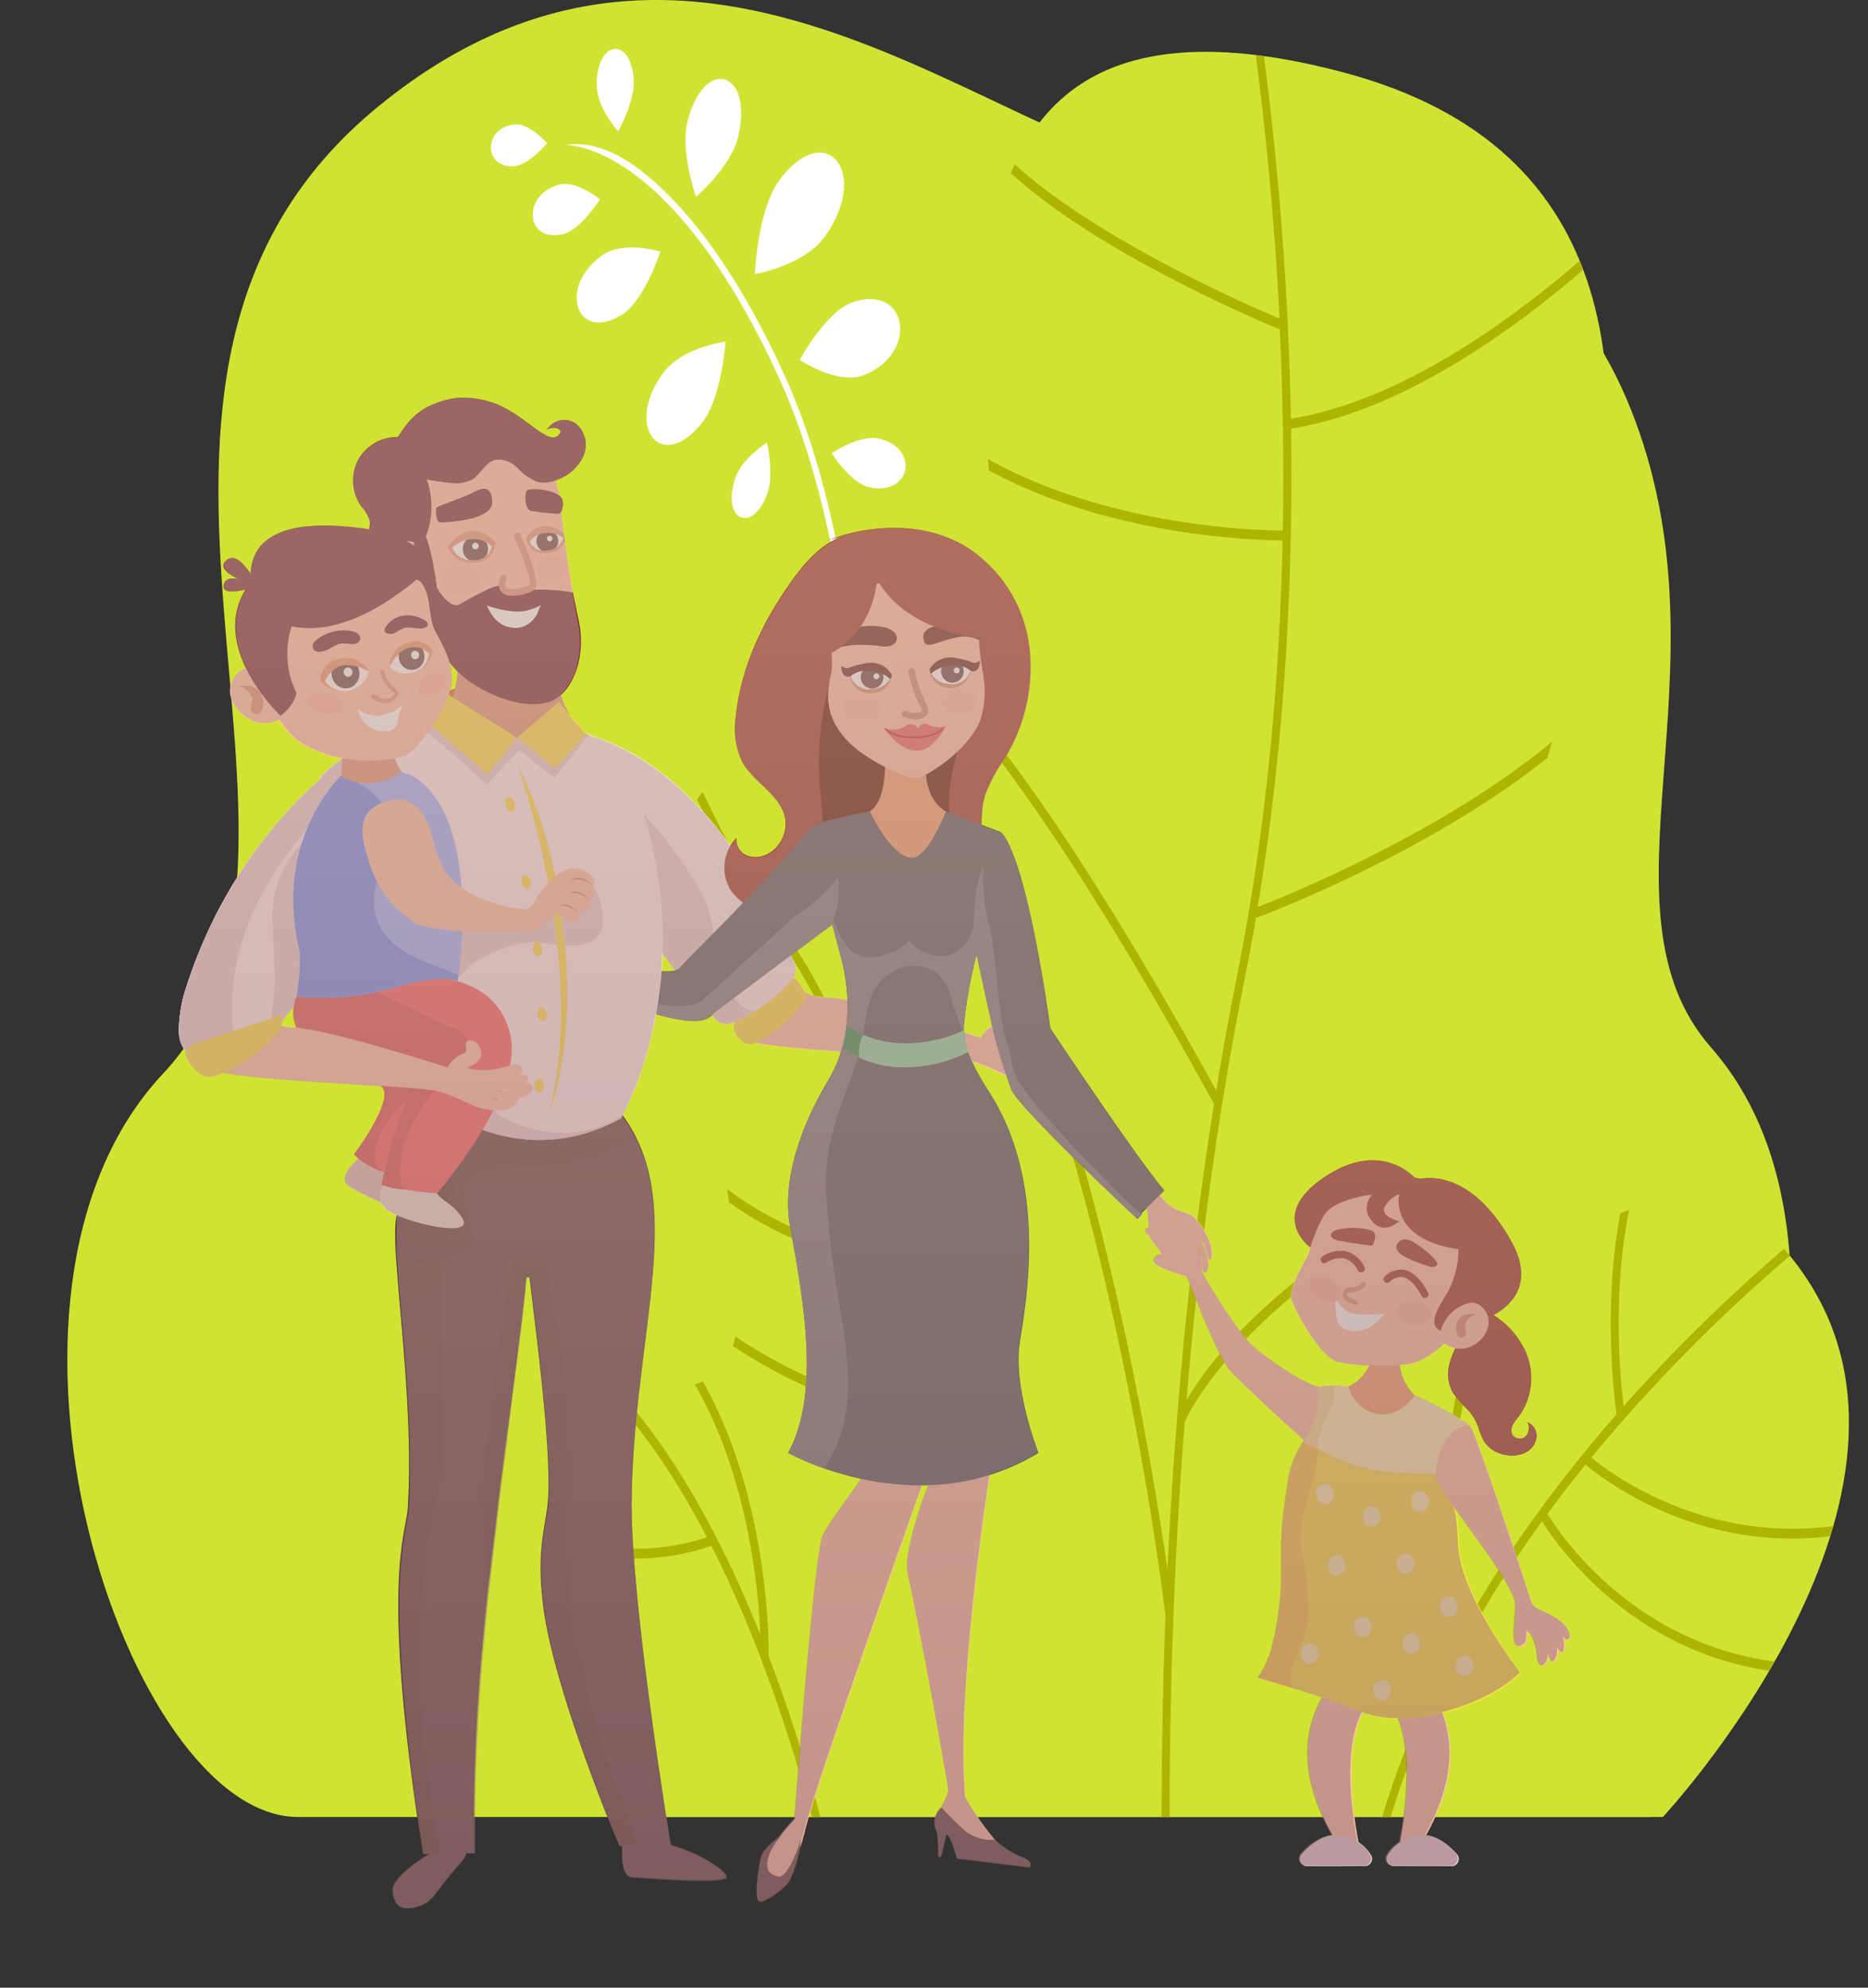 <svg width="94" height="100" viewBox="0 0 94 100" fill="none" xmlns="http://www.w3.org/2000/svg">
<rect x="0" y="0" width="94" height="100" fill="#333333" stroke="none"/>
<path d="M83.072 91.412H14.992C6.362 91.412 -2.28 65.177 8.211 54.008C18.703 42.838 2.238 19.074 19.055 5.34C35.873 -8.394 51.109 8.679 60.918 8.855C70.727 9.031 78.549 11.25 82.249 21.063C87.103 33.936 80.004 45.752 86.102 52.699C96.701 64.778 83.072 91.412 83.072 91.412Z" fill="url(#paint0_linear)"/>
<path d="M25.869 8.362C26.601 8.317 27.53 7.209 27.53 7.209C27.53 7.209 26.668 6.212 25.936 6.258C25.204 6.305 24.722 6.804 24.703 7.385C24.685 7.966 25.137 8.407 25.869 8.362Z" fill="white"/>
<path d="M30.039 4.426C30.103 5.496 31.108 6.604 31.108 6.604C31.108 6.604 31.954 5.098 31.89 4.029C31.825 2.959 31.369 2.366 30.858 2.477C30.348 2.588 29.974 3.355 30.039 4.426Z" fill="white"/>
<path d="M34.595 6.109C34.216 7.636 35.025 9.897 35.025 9.897C35.025 9.897 36.764 8.428 37.138 6.903C37.513 5.377 37.189 4.226 36.486 4.007C35.783 3.788 34.981 4.582 34.595 6.109Z" fill="white"/>
<path d="M39.185 9.114C38.12 10.593 37.984 13.79 37.984 13.79C37.984 13.79 40.45 13.372 41.515 11.892C42.58 10.413 42.737 8.847 42.093 8.08C41.448 7.312 40.249 7.633 39.185 9.114Z" fill="white"/>
<path d="M42.862 15.221C41.556 15.693 40.242 18.104 40.242 18.104C40.242 18.104 42.111 19.363 43.416 18.89C44.722 18.417 45.429 17.297 45.276 16.283C45.124 15.269 44.165 14.749 42.862 15.221Z" fill="white"/>
<path d="M44.227 22.065C43.27 21.846 41.854 22.8 41.854 22.8C41.854 22.8 42.779 24.29 43.734 24.511C44.689 24.731 45.412 24.323 45.549 23.648C45.687 22.973 45.19 22.284 44.227 22.065Z" fill="white"/>
<path d="M28.354 11.772C29.231 11.546 30.194 10.026 30.194 10.026C30.194 10.026 29.015 9.062 28.138 9.288C27.262 9.515 26.752 10.213 26.81 10.902C26.869 11.59 27.47 11.999 28.354 11.772Z" fill="white"/>
<path d="M31.384 15.768C32.453 15.03 33.233 12.66 33.233 12.66C33.233 12.66 31.399 12.091 30.328 12.828C29.257 13.565 28.813 14.694 29.105 15.505C29.396 16.315 30.313 16.506 31.384 15.768Z" fill="white"/>
<path d="M35.371 21.211C36.323 19.963 36.508 17.188 36.508 17.188C36.508 17.188 34.366 17.463 33.413 18.712C32.461 19.96 32.292 21.316 32.833 22.006C33.373 22.697 34.418 22.459 35.371 21.211Z" fill="white"/>
<path d="M38.615 24.825C38.964 23.856 38.593 22.264 38.593 22.264C38.593 22.264 37.368 23.034 37.018 24.008C36.668 24.982 36.802 25.779 37.243 26.004C37.684 26.229 38.265 25.794 38.615 24.825Z" fill="white"/>
<path d="M43.168 51.078L43.447 51.038C43.683 47.237 43.715 43.426 43.542 39.622C43.276 33.657 42.357 25.224 39.5 18.927C36.643 12.63 33.822 9.709 31.96 8.365C29.927 6.901 28.508 7.3 28.508 7.3C28.508 7.3 29.85 7.266 31.828 8.698C33.657 10.023 36.431 12.908 39.252 19.128C42.074 25.347 42.994 33.749 43.265 39.674C43.439 43.475 43.406 47.281 43.168 51.078Z" fill="white"/>
<path d="M83.678 91.412C83.678 91.412 98.275 75.763 91.015 64.479C83.755 53.196 74.453 69.81 71.957 60.871C69.46 51.934 96.202 11.25 67.612 3.645C39.023 -3.96 53.985 32.478 49.645 38.229C44.766 44.701 29.337 27.496 35.577 54.901C40.473 76.405 32.779 65.997 29.904 72.799C26.312 81.298 33.233 91.412 33.233 91.412H83.678Z" fill="url(#paint1_linear)"/>
<path d="M28.877 77.903C28.877 77.734 28.886 77.563 28.894 77.393C31.802 78.452 34.702 77.635 35.574 77.338C34.341 74.972 32.925 72.741 31.305 70.854C31.421 70.764 31.542 70.681 31.668 70.605C34.421 73.852 36.599 78.073 38.259 82.237C38.163 79.925 37.642 74.303 34.964 69.648C35.102 69.606 35.238 69.558 35.371 69.501C38.815 75.601 38.684 83.217 38.681 83.317C39.783 86.209 40.639 89.019 41.282 91.412H40.86C39.797 87.478 38.148 82.403 35.799 77.774C34.579 78.194 33.298 78.41 32.008 78.413C30.943 78.42 29.884 78.248 28.877 77.903Z" fill="#AEB500"/>
<path d="M46.713 71.449C45.809 71.397 41.814 70.979 36.881 67.723C36.927 67.569 36.967 67.415 37.004 67.241C41.763 70.403 45.634 70.877 46.646 70.947C46.324 68.594 45.936 66.234 45.467 63.934C44.567 63.809 40.282 63.098 36.694 60.494C36.658 60.273 36.62 60.046 36.58 59.814C39.971 62.408 44.207 63.231 45.364 63.414C44.019 56.997 42.042 51.086 39.141 47.176C37.6 45.116 36.261 42.75 35.075 40.221C35.162 40.09 35.258 39.964 35.363 39.845C36.549 42.391 37.899 44.777 39.433 46.84C41.388 49.478 42.928 53.004 44.141 56.982C44.358 53.855 44.806 44.393 42.767 39.4L43.253 39.496C45.592 45.697 44.517 57.472 44.46 58.067C47.617 69.153 48.388 83.281 48.542 91.412H48.14C48.047 86.351 47.713 78.965 46.713 71.449Z" fill="#AEB500"/>
<path d="M71.986 85.098C71.986 84.118 72.007 71.143 75.09 63.605C75.255 63.584 75.42 63.554 75.583 63.516C72.834 69.942 72.45 81.048 72.397 84.249C74.863 79.304 78.075 74.892 81.346 71.15C81.245 70.432 80.642 65.727 81.54 61.027C81.686 60.975 81.833 60.923 81.981 60.873C81.118 65.105 81.539 69.429 81.702 70.743C84.214 67.927 86.911 65.283 89.776 62.827C89.876 62.938 89.976 63.054 90.075 63.175C86.455 66.264 83.11 69.661 80.078 73.328C81.094 74.165 85.746 77.63 92.252 76.778C92.203 76.951 92.152 77.122 92.098 77.293C91.472 77.369 90.841 77.408 90.21 77.41C84.542 77.41 80.606 74.376 79.784 73.685C79.136 74.485 78.499 75.311 77.871 76.163C78.508 77.207 82.148 82.645 89.296 83.593C89.208 83.748 89.119 83.902 89.03 84.055C82.044 83.027 78.38 77.792 77.595 76.538C74.432 80.905 71.645 85.917 69.981 91.412H69.551C70.201 89.249 71.015 87.138 71.986 85.098Z" fill="#AEB500"/>
<path d="M58.455 91.412C58.455 88.355 58.505 84.927 58.648 81.232H58.639C58.603 80.924 55.329 53.075 46.116 39.816C46.287 39.816 46.457 39.805 46.623 39.791C54.253 51.07 57.773 72.132 58.747 78.962C59.089 71.762 59.785 63.706 61.091 55.538C61.038 55.45 60.97 55.325 60.873 55.148C58.221 50.325 53.954 42.961 49.932 37.742C50.005 37.589 50.067 37.431 50.12 37.27C54.196 42.533 58.52 49.984 61.2 54.861C61.508 52.97 61.852 51.078 62.231 49.184C63.743 41.647 64.396 34.133 64.543 27.189C63.193 27.189 55.859 26.981 49.761 23.665C49.745 23.477 49.732 23.287 49.718 23.099C55.789 26.489 63.237 26.683 64.552 26.693C64.618 23.139 64.552 19.742 64.398 16.571C63.177 16.067 55.208 12.689 50.867 8.712C50.929 8.558 50.991 8.403 51.058 8.263C55.168 12.02 62.787 15.357 64.387 16.027C64.131 10.874 63.661 6.346 63.191 2.774C63.328 2.791 63.465 2.806 63.606 2.826C64.393 8.875 64.845 14.963 64.96 21.062C70.437 20.194 76.01 16.13 79.488 13.125C79.549 13.279 79.614 13.421 79.671 13.574C76.144 16.61 70.513 20.701 64.969 21.564C65.08 28.939 64.687 37.215 63.294 45.632C64.962 44.979 72.695 41.815 78.107 37.31C78.027 37.584 77.946 37.856 77.863 38.129C72.148 42.715 64.316 45.766 63.2 46.187C63.024 47.224 62.831 48.263 62.624 49.303C61.191 56.444 60.277 63.659 59.708 70.437C60.778 68.603 63.918 64.376 71.826 60.101C71.842 60.27 71.867 60.438 71.901 60.605C62.397 65.78 59.881 70.939 59.619 71.532C59.032 78.959 58.856 85.815 58.859 91.412H58.455Z" fill="#AEB500"/>
<g clip-path="url(#clip0)">
<path d="M22.361 34.819C22.361 34.819 25.433 33.644 27.388 34.896C27.374 34.896 25.334 37.364 22.361 34.819Z" fill="#CE6F1A"/>
<path d="M27.987 33.995C26.326 34.564 24.404 33.625 23.173 32.421C23.096 33.485 22.832 36.226 21.964 36.806C20.807 37.582 24.202 39.023 29.259 36.599C29.259 36.599 28.358 36.115 27.987 33.995Z" fill="#E3956F"/>
<path d="M20.84 22.095C20.84 22.095 25.536 20.499 26.837 22.217C27.697 23.241 28.195 24.524 28.252 25.863C28.329 26.602 28.619 28.542 28.891 30.297C29.163 32.051 28.098 33.577 25.988 33.008C23.879 32.439 22.13 31.276 21.718 30.008C21.307 28.741 19.55 22.449 20.84 22.095Z" fill="#FFC2A5"/>
<path opacity="0.55" d="M24.134 29.259C24.157 28.843 23.763 28.483 23.254 28.456C22.745 28.428 22.315 28.742 22.292 29.158C22.27 29.573 22.664 29.933 23.172 29.961C23.681 29.988 24.112 29.674 24.134 29.259Z" fill="#FFB299"/>
<path opacity="0.55" d="M27.863 29.231C28.3 29.163 28.61 28.818 28.555 28.461C28.5 28.104 28.101 27.87 27.663 27.938C27.226 28.007 26.916 28.351 26.971 28.708C27.026 29.065 27.426 29.299 27.863 29.231Z" fill="#FFB299"/>
<path d="M21.953 25.542C21.953 25.542 21.869 26.281 22.17 26.281C22.472 26.281 24.809 26.185 24.772 25.242C24.735 24.3 24.147 24.592 23.739 24.81C23.331 25.028 22.2 25.387 21.953 25.542Z" fill="#702530"/>
<path d="M28.039 25.848C28.072 25.852 28.106 25.848 28.137 25.835C28.169 25.823 28.197 25.804 28.219 25.778C28.278 25.674 28.315 25.559 28.326 25.44C28.336 25.32 28.321 25.2 28.281 25.087C27.995 24.603 26.558 24.492 26.481 24.718C26.404 24.943 26.404 25.671 26.756 25.708C27.181 25.78 27.609 25.826 28.039 25.848Z" fill="#702530"/>
<path d="M21.711 29.458C21.707 29.413 21.7 29.369 21.689 29.325C21.66 29.225 21.626 29.129 21.59 29.033C21.508 28.832 21.438 28.626 21.38 28.416C21.318 28.165 21.287 27.907 21.288 27.648C21.046 27.278 20.293 26.318 19.348 27.57C18.187 29.103 21.156 30.714 21.66 29.606C21.678 29.561 21.692 29.521 21.711 29.476V29.458Z" fill="#FFC2A5"/>
<path d="M19.558 27.836C19.558 27.836 20.623 27.581 20.913 28.464C21.097 29.029 20.844 29.694 20.421 29.465C19.998 29.236 20.421 28.782 20.307 28.497C20.193 28.213 20.024 28.021 19.558 27.836Z" fill="#DC8A64"/>
<path d="M28.825 29.805C28.104 29.678 27.37 29.637 26.639 29.683C26.253 29.761 25.477 29.805 25.286 29.513C25.095 29.221 23.5 30.212 23.082 30.422C22.663 30.633 21.979 29.65 21.979 29.513C21.979 29.377 21.63 27.027 21.285 26.794C21.242 26.763 21.192 26.742 21.141 26.732C21.089 26.722 21.035 26.724 20.984 26.736C20.933 26.749 20.885 26.773 20.844 26.805C20.802 26.838 20.768 26.88 20.744 26.927C20.744 26.927 21.211 29.026 21.112 29.975C21.013 30.925 22.214 33.215 23.464 34.169C24.122 34.663 25.761 35.606 27.267 35.399C28.27 35.262 28.825 34.39 29.086 33.441C29.267 32.731 29.282 31.989 29.13 31.272L28.825 29.805Z" fill="#702530"/>
<path d="M25.72 29.975C25.556 29.976 25.397 29.921 25.268 29.82C25.132 29.702 25.007 29.451 25.187 29.007C25.204 28.966 25.236 28.933 25.277 28.916C25.317 28.899 25.363 28.898 25.404 28.915C25.445 28.931 25.478 28.964 25.495 29.005C25.512 29.046 25.512 29.092 25.496 29.133C25.437 29.284 25.386 29.48 25.496 29.565C25.698 29.739 26.407 29.565 26.668 29.421C26.742 29.244 26.323 28.032 25.874 27.027C25.865 27.007 25.861 26.985 25.86 26.963C25.859 26.941 25.863 26.919 25.871 26.899C25.887 26.857 25.919 26.823 25.959 26.805C25.999 26.787 26.045 26.786 26.087 26.802C26.128 26.818 26.161 26.85 26.179 26.89C26.936 28.575 27.157 29.524 26.837 29.713C26.492 29.891 26.108 29.982 25.72 29.975Z" fill="#DF9378"/>
<path d="M26.032 31.593C26.236 31.57 26.43 31.498 26.6 31.383C26.769 31.267 26.909 31.113 27.006 30.932C27.072 30.836 27.164 30.478 27.249 30.422C26.88 30.64 26.463 30.761 26.036 30.773C25.512 30.744 24.994 30.64 24.5 30.463C24.827 31.231 25.29 31.601 26.032 31.593Z" fill="white"/>
<path d="M24.776 27.552C24.776 27.552 23.942 26.38 22.644 27.622C22.783 27.852 22.994 28.03 23.244 28.128C23.494 28.225 23.769 28.237 24.026 28.161C24.194 28.136 24.352 28.067 24.484 27.959C24.616 27.852 24.716 27.711 24.776 27.552Z" fill="white"/>
<path d="M23.923 28.257C24.274 28.257 24.559 27.971 24.559 27.618C24.559 27.265 24.274 26.979 23.923 26.979C23.572 26.979 23.287 27.265 23.287 27.618C23.287 27.971 23.572 28.257 23.923 28.257Z" fill="#654745"/>
<path d="M23.923 27.637C24.014 27.637 24.088 27.562 24.088 27.47C24.088 27.378 24.014 27.304 23.923 27.304C23.832 27.304 23.758 27.378 23.758 27.47C23.758 27.562 23.832 27.637 23.923 27.637Z" fill="white"/>
<path d="M24.871 27.363C24.871 27.363 24.974 28.235 23.89 28.316C23.6 28.353 23.306 28.29 23.056 28.137C22.806 27.984 22.616 27.75 22.516 27.474L22.755 27.552C22.839 27.755 22.986 27.926 23.175 28.039C23.364 28.151 23.584 28.199 23.802 28.176C24.02 28.196 24.239 28.134 24.415 28.003C24.591 27.871 24.713 27.679 24.757 27.463L24.871 27.363Z" fill="#E59A72"/>
<path d="M22.516 27.522C22.516 27.522 23.137 26.628 23.883 26.713C24.09 26.729 24.291 26.791 24.472 26.893C24.653 26.996 24.809 27.137 24.93 27.308L24.849 27.614C24.721 27.453 24.556 27.324 24.369 27.238C24.182 27.152 23.978 27.112 23.772 27.119C23.379 27.141 23.007 27.305 22.725 27.581C22.644 27.622 22.516 27.522 22.516 27.522Z" fill="#E59A72"/>
<path d="M26.639 27.286C26.639 27.286 27.172 26.125 28.414 27.038C28.345 27.261 28.199 27.451 28.003 27.577C27.808 27.702 27.574 27.753 27.344 27.721C27.199 27.719 27.056 27.677 26.932 27.6C26.808 27.524 26.707 27.415 26.639 27.286Z" fill="white"/>
<path d="M28.089 27.237C28.096 26.933 27.857 26.681 27.554 26.674C27.252 26.667 27.001 26.908 26.994 27.212C26.987 27.516 27.227 27.768 27.529 27.775C27.831 27.782 28.082 27.541 28.089 27.237Z" fill="#654745"/>
<path d="M27.802 27.099C27.803 27.021 27.742 26.957 27.665 26.955C27.588 26.953 27.524 27.015 27.522 27.092C27.521 27.17 27.582 27.234 27.659 27.236C27.736 27.238 27.8 27.176 27.802 27.099Z" fill="white"/>
<path d="M28.403 27.02L28.348 27.045C28.298 27.228 28.191 27.389 28.043 27.506C27.894 27.622 27.712 27.688 27.524 27.692C27.343 27.732 27.154 27.705 26.991 27.616C26.829 27.527 26.703 27.382 26.639 27.208L26.532 27.134C26.532 27.134 26.532 27.873 27.473 27.836C27.672 27.835 27.868 27.781 28.039 27.677C28.21 27.574 28.349 27.426 28.443 27.249L28.403 27.02Z" fill="#E59A72"/>
<path d="M28.369 26.846C28.229 26.708 28.06 26.603 27.875 26.539C27.689 26.475 27.491 26.454 27.297 26.477C27.122 26.513 26.957 26.587 26.814 26.694C26.672 26.802 26.554 26.939 26.47 27.097L26.573 27.348C26.665 27.197 26.791 27.069 26.941 26.976C27.091 26.882 27.26 26.825 27.436 26.809C27.774 26.783 28.11 26.882 28.381 27.086H28.414L28.369 26.846Z" fill="#E59A72"/>
<path d="M20.638 22.217C20.572 22.143 20.49 22.085 20.4 22.047C20.309 22.008 20.211 21.989 20.112 21.991C19.699 21.966 19.287 22.056 18.921 22.252C18.555 22.448 18.25 22.741 18.04 23.1C17.842 23.467 17.749 23.883 17.772 24.3C17.794 24.718 17.932 25.12 18.169 25.464C18.375 25.68 18.527 25.942 18.613 26.229C18.619 26.465 18.581 26.701 18.503 26.924C18.465 27.035 18.456 27.155 18.477 27.272C18.498 27.388 18.549 27.497 18.624 27.588C18.724 27.66 18.843 27.701 18.965 27.706C19.088 27.711 19.209 27.681 19.315 27.618C19.523 27.49 19.738 27.373 19.958 27.267C20.389 27.172 20.839 27.224 21.237 27.415C21.538 26.843 21.701 26.209 21.712 25.562C21.722 24.916 21.581 24.276 21.299 23.695C21.081 23.345 20.9 22.974 20.759 22.586C20.742 22.456 20.701 22.331 20.638 22.217Z" fill="#702530"/>
<path d="M20.05 23.746C19.911 23.727 19.777 23.68 19.656 23.608C19.536 23.535 19.431 23.439 19.348 23.325C19.848 22.243 20.392 21.108 21.421 20.521C21.901 20.262 22.424 20.093 22.964 20.022C23.666 19.97 24.372 20.08 25.026 20.344C26.675 21.064 27.708 22.586 28.189 21.781C28.336 21.533 27.66 21.411 27.499 21.659C27.57 21.529 27.667 21.417 27.785 21.329C27.903 21.241 28.039 21.18 28.182 21.149C28.326 21.119 28.475 21.12 28.618 21.152C28.761 21.185 28.896 21.248 29.013 21.337C29.232 21.537 29.383 21.8 29.444 22.091C29.505 22.381 29.474 22.684 29.354 22.956C29.094 23.501 28.631 23.922 28.064 24.127C27.749 24.275 27.395 24.317 27.054 24.249C26.664 24.092 26.314 23.849 26.032 23.536C25.889 23.384 25.711 23.268 25.514 23.2C25.317 23.131 25.107 23.11 24.901 23.14C24.419 23.273 24.199 23.835 23.798 24.105C23.471 24.281 23.097 24.351 22.729 24.304C21.817 24.222 20.919 24.035 20.05 23.746Z" fill="#702530"/>
<path d="M53.376 52.951L53.255 53.007C53.296 52.984 53.332 52.952 53.36 52.914C53.388 52.876 53.407 52.832 53.416 52.785C53.438 52.552 53.248 52.549 52.939 52.604C52.989 52.582 53.033 52.547 53.065 52.502C53.097 52.457 53.117 52.404 53.123 52.349C53.123 51.85 52.678 52.054 51.939 52.246C51.406 52.37 50.851 52.361 50.322 52.22C50.322 52.22 51.138 51.924 51.057 51.452C50.977 50.979 50.649 50.749 50.396 50.849C50.142 50.949 50.359 51.285 50.282 51.4C50.205 51.514 49.657 51.603 49.352 52.194C49.352 52.194 43.59 50.313 41.635 50.181C40.9 50.129 40.559 50.018 40.415 49.833C39.813 50.401 39.172 50.925 38.497 51.403C38.104 51.703 37.791 52.065 37.428 52.338C39.368 52.944 47.717 53.118 48.904 53.428C50.091 53.738 50.642 54.352 51.748 54.389C52.733 54.422 52.913 53.912 52.92 53.753C53.122 53.728 53.315 53.652 53.479 53.532C53.924 53.118 53.376 52.951 53.376 52.951ZM51.539 53.783C51.818 53.799 52.097 53.799 52.377 53.783C52.097 53.836 51.811 53.836 51.531 53.783H51.539ZM51.755 53.387C52.064 53.36 52.369 53.31 52.67 53.24C52.377 53.355 52.063 53.405 51.748 53.387H51.755Z" fill="#FFC2A5"/>
<path d="M37.266 51.034C37.118 51.13 37.01 51.276 36.96 51.445C36.91 51.615 36.922 51.796 36.994 51.958C37.101 52.206 37.298 52.404 37.545 52.512C38.225 52.793 40.827 50.506 40.544 49.977C40.261 49.449 40.051 48.906 39.515 49.338C39.092 49.685 37.938 50.576 37.266 51.034Z" fill="#FFE341"/>
<path d="M28.708 36.806C28.708 36.806 35.278 37.091 39.985 48.489C40.04 48.625 40.056 48.774 40.032 48.919C40.007 49.063 39.943 49.199 39.846 49.309C39.026 50.22 38.024 50.948 36.906 51.444C36.754 51.513 36.585 51.531 36.422 51.496C36.259 51.46 36.112 51.374 36.002 51.248C34.973 50.077 32.129 46.719 31.471 44.657C30.644 42.13 28.708 36.806 28.708 36.806Z" fill="#FCEDF0"/>
<path d="M35.396 45.123C33.912 42.377 31.8 40.027 29.233 38.266C29.865 40.028 30.912 42.965 31.438 44.657C32.096 46.719 34.94 50.073 35.969 51.248C36.079 51.374 36.226 51.46 36.389 51.496C36.551 51.531 36.721 51.513 36.873 51.444C37.225 51.284 37.567 51.102 37.898 50.901C35.998 50.362 36.193 46.66 35.396 45.123Z" fill="#E7CED2"/>
<path d="M67.752 69.784C67.337 69.753 66.921 69.753 66.506 69.784C65.808 69.835 63.474 68.143 63.011 67.696C62.144 66.865 60.351 63.906 60.288 63.562C60.271 63.521 60.249 63.483 60.222 63.448C60.127 63.226 60.222 63.134 60.134 62.339C60.042 61.382 59.542 61.076 59.373 61.19C59.3 61.238 59.373 61.379 59.439 61.515C59.193 61.275 58.855 61.087 58.704 61.179C58.609 61.238 58.704 61.382 58.818 61.549C58.715 61.469 58.593 61.417 58.464 61.401C58.335 61.384 58.203 61.402 58.083 61.453C57.992 61.534 58.164 61.693 58.366 61.822C57.778 61.6 57.319 61.918 57.962 62.269C58.771 62.709 59.032 63.233 58.925 63.252C58.818 63.27 58.488 62.986 58.227 63.185C57.657 63.621 58.789 63.924 59.733 64.246C59.902 64.508 61.222 68.258 62.001 69.067C62.897 70.002 66.006 72.809 66.006 72.809C66.006 72.809 68.277 71.753 67.752 69.784Z" fill="#FFC2A5"/>
<path d="M74.587 66.411C74.587 66.411 77.732 65.465 76.056 62.458C74.381 59.45 72.198 58.656 70.28 59.709C68.362 60.762 71.9 66.972 74.587 66.411Z" fill="#9E3724"/>
<path d="M73.102 70.061C73.342 70.389 73.612 70.694 73.907 70.973C74.107 71.206 74.265 71.473 74.374 71.76C74.449 72.014 74.546 72.262 74.664 72.499C74.793 72.695 74.964 72.861 75.164 72.983C75.364 73.106 75.589 73.183 75.821 73.209C76.143 73.266 76.474 73.22 76.769 73.079C76.915 73.007 77.042 72.901 77.138 72.769C77.234 72.637 77.297 72.484 77.321 72.322C77.34 72.159 77.305 71.995 77.221 71.854C77.137 71.714 77.009 71.606 76.858 71.546C76.92 71.657 76.946 71.785 76.932 71.911C76.918 72.038 76.865 72.157 76.781 72.252C76.736 72.296 76.682 72.329 76.623 72.351C76.564 72.372 76.501 72.381 76.439 72.376C76.377 72.372 76.316 72.354 76.261 72.324C76.206 72.295 76.157 72.254 76.119 72.204C76.077 72.126 76.055 72.039 76.055 71.951C76.055 71.862 76.077 71.775 76.119 71.698C76.205 71.544 76.308 71.4 76.424 71.269C76.752 70.818 76.961 70.29 77.029 69.735C77.097 69.18 77.023 68.617 76.814 68.099C76.596 67.585 76.278 67.12 75.88 66.73C75.483 66.34 75.011 66.033 74.495 65.827C74.133 66.275 73.811 66.754 73.536 67.26C73.273 67.679 73.071 68.133 72.937 68.609C72.804 69.096 72.863 69.616 73.102 70.061Z" fill="#9E3724"/>
<path d="M70.467 68.099L70.328 68.154C69.911 68.293 69.465 68.323 69.034 68.239C68.947 68.671 68.731 69.065 68.415 69.37C68.1 69.675 67.699 69.876 67.267 69.946C67.267 69.946 67.472 72.691 69.335 72.233C71.198 71.775 71.463 70.445 71.463 70.445C71.463 70.445 70.184 69.507 70.467 68.099Z" fill="#F6A26C"/>
<path d="M71.169 60.045C71.169 60.045 67.976 58.512 66.047 61.984C66.031 62.335 65.966 62.682 65.856 63.015C65.683 63.477 64.782 64.789 65.01 65.446C65.238 66.104 66.48 68.302 67.314 68.513C68.148 68.723 70.728 68.801 71.305 68.513C71.99 68.252 72.579 67.788 72.996 67.183C73.455 66.429 76.659 61.124 71.169 60.045Z" fill="#FFC2A5"/>
<path d="M72.764 66.551C72.764 66.551 73.866 64.815 74.701 65.893C75.535 66.972 73.723 68.653 72.496 67.438L72.764 66.551Z" fill="#FFC2A5"/>
<path d="M74.263 66.126C74.263 66.126 73.528 65.945 73.311 66.562C73.179 66.954 73.352 67.419 73.646 67.26C73.94 67.101 73.646 66.784 73.734 66.588C73.822 66.392 73.94 66.252 74.263 66.126Z" fill="#DC8A64"/>
<path d="M71.169 59.236C71.169 59.236 69.471 57.296 66.62 59.236C63.768 61.175 65.933 62.757 65.933 62.757C65.933 62.757 66.37 61.356 66.815 60.91C67.259 60.462 68.369 60.171 69.06 60.1C68.889 60.266 68.788 60.491 68.777 60.73C68.766 60.968 68.846 61.202 69.001 61.382C69.538 62.121 70.199 61.604 70.419 61.441C70.419 61.441 69.493 61.231 69.655 60.765C69.812 60.447 70.082 60.199 70.412 60.071C70.412 60.071 69.832 62.328 73.4 62.849C73.391 63.58 73.214 64.298 72.882 64.948C72.367 65.786 71.805 66.64 72.496 66.957C72.585 66.637 72.751 66.343 72.981 66.103C73.211 65.863 73.496 65.685 73.811 65.583C74.84 65.324 77.027 60.477 71.169 59.236Z" fill="#9E3724"/>
<path d="M66.973 62.154C66.978 62.185 66.99 62.215 67.007 62.241C67.024 62.267 67.046 62.289 67.072 62.306C67.167 62.368 67.275 62.407 67.388 62.42C67.892 62.517 68.401 62.595 68.913 62.657C68.951 62.667 68.992 62.667 69.031 62.657C69.058 62.64 69.082 62.617 69.1 62.59C69.118 62.564 69.131 62.534 69.137 62.502C69.196 62.328 69.247 62.11 69.137 61.981C69.072 61.925 68.993 61.888 68.909 61.874C68.377 61.743 67.821 61.743 67.289 61.874C67.216 61.889 67.148 61.917 67.087 61.959C67.052 61.978 67.022 62.006 67.002 62.041C66.982 62.075 66.972 62.114 66.973 62.154Z" fill="#9E3724"/>
<path d="M70.625 63.189C71.021 63.401 71.437 63.57 71.867 63.695C72.007 63.747 72.187 63.784 72.283 63.669C72.378 63.555 72.338 63.603 72.305 63.518C72.267 63.435 72.213 63.361 72.147 63.3C71.884 63.032 71.595 62.793 71.283 62.587C71.115 62.456 70.914 62.376 70.703 62.358C70.597 62.353 70.493 62.388 70.412 62.457C70.331 62.525 70.279 62.622 70.265 62.727C70.265 62.93 70.453 63.082 70.625 63.189Z" fill="#9E3724"/>
<path d="M68.494 64.02C68.46 64.02 68.428 64.01 68.399 63.993C68.371 63.975 68.348 63.95 68.332 63.92C68.269 63.776 68.175 63.647 68.058 63.542C67.941 63.437 67.802 63.358 67.652 63.311C67.334 63.263 67.01 63.338 66.745 63.522C66.705 63.55 66.655 63.561 66.607 63.553C66.559 63.544 66.516 63.517 66.488 63.477C66.459 63.437 66.448 63.387 66.456 63.339C66.465 63.29 66.492 63.247 66.532 63.218C66.883 62.973 67.316 62.877 67.737 62.949C67.939 63.005 68.127 63.105 68.286 63.243C68.446 63.38 68.573 63.551 68.659 63.743C68.675 63.771 68.682 63.803 68.682 63.835C68.681 63.867 68.672 63.899 68.656 63.926C68.64 63.954 68.617 63.977 68.589 63.992C68.561 64.008 68.53 64.017 68.498 64.016L68.494 64.02Z" fill="#9E3724"/>
<path d="M71.702 65.31C71.669 65.309 71.636 65.3 71.607 65.282C71.579 65.265 71.556 65.24 71.54 65.21C71.239 64.626 70.897 64.297 70.563 64.249C70.448 64.242 70.334 64.259 70.226 64.299C70.118 64.339 70.02 64.402 69.938 64.482C69.922 64.5 69.902 64.514 69.88 64.525C69.858 64.535 69.834 64.541 69.81 64.542C69.786 64.543 69.761 64.539 69.739 64.531C69.716 64.522 69.695 64.51 69.677 64.493C69.659 64.477 69.645 64.457 69.635 64.435C69.624 64.412 69.619 64.389 69.618 64.364C69.617 64.34 69.62 64.316 69.629 64.293C69.637 64.27 69.65 64.249 69.666 64.231C69.787 64.106 69.933 64.01 70.095 63.949C70.257 63.888 70.431 63.865 70.603 63.88C71.07 63.943 71.496 64.331 71.864 65.036C71.878 65.064 71.885 65.096 71.884 65.127C71.883 65.159 71.874 65.189 71.858 65.216C71.842 65.244 71.819 65.266 71.791 65.282C71.764 65.297 71.733 65.306 71.702 65.306V65.31Z" fill="#9E3724"/>
<path d="M68.207 65.653C68.04 65.614 67.881 65.545 67.737 65.45C67.664 65.404 67.608 65.336 67.578 65.255C67.547 65.174 67.544 65.086 67.568 65.003C67.608 64.918 67.674 64.848 67.757 64.805C67.84 64.761 67.935 64.746 68.027 64.763C68.125 64.76 68.221 64.738 68.31 64.697C68.399 64.656 68.479 64.598 68.545 64.526C68.568 64.506 68.597 64.495 68.627 64.495C68.657 64.495 68.687 64.506 68.71 64.525C68.732 64.545 68.747 64.573 68.752 64.603C68.756 64.633 68.749 64.663 68.733 64.689C68.641 64.793 68.528 64.876 68.401 64.932C68.274 64.988 68.136 65.016 67.998 65.014C67.866 65.014 67.799 65.051 67.785 65.091C67.77 65.132 67.785 65.202 67.869 65.254C67.982 65.327 68.106 65.381 68.237 65.413C68.266 65.423 68.29 65.443 68.305 65.47C68.32 65.496 68.324 65.528 68.318 65.558C68.312 65.588 68.295 65.614 68.27 65.632C68.246 65.651 68.216 65.659 68.185 65.657L68.207 65.653Z" fill="#DF9378"/>
<path d="M67.156 65.284C67.156 65.284 67.568 66.041 68.152 66.104C68.654 66.138 69.157 66.138 69.659 66.104C69.659 66.104 68.972 67.079 68.035 66.961C67.097 66.843 67.285 66.181 67.156 65.284Z" fill="white"/>
<path d="M67.396 65.31C67.566 65.036 67.379 64.611 66.979 64.36C66.579 64.109 66.117 64.128 65.947 64.402C65.777 64.676 65.964 65.101 66.364 65.352C66.764 65.603 67.226 65.584 67.396 65.31Z" fill="#FFB299"/>
<path d="M72.019 66.148C72.057 65.807 71.693 65.487 71.207 65.433C70.721 65.378 70.297 65.61 70.259 65.951C70.221 66.292 70.585 66.612 71.071 66.666C71.557 66.721 71.981 66.489 72.019 66.148Z" fill="#FFB299"/>
<path d="M68.77 85.811C68.256 85.748 67.753 85.613 67.278 85.408C67.08 85.345 66.887 85.272 66.697 85.19C66.087 86.221 64.588 88.999 67.902 93.661H68.575C68.575 93.661 67.164 88.249 68.77 85.811Z" fill="#FFC2A5"/>
<path d="M65.731 93.89C65.667 93.883 65.606 93.859 65.554 93.821C65.502 93.783 65.461 93.732 65.435 93.673C65.409 93.614 65.399 93.549 65.406 93.485C65.412 93.42 65.436 93.359 65.473 93.307C65.951 92.767 66.774 92.08 67.715 92.39C67.988 92.457 68.246 92.58 68.47 92.75C68.695 92.92 68.883 93.135 69.023 93.38C69.044 93.434 69.052 93.491 69.047 93.548C69.042 93.605 69.023 93.66 68.993 93.709C68.964 93.758 68.923 93.799 68.874 93.829C68.826 93.859 68.771 93.878 68.714 93.883C68.112 93.89 66.951 93.89 65.731 93.89Z" fill="#E7CED2"/>
<path d="M70.045 85.811C70.558 85.748 71.061 85.613 71.537 85.408C71.734 85.345 71.928 85.273 72.117 85.19C72.727 86.221 74.227 88.999 70.912 93.661H70.239C70.239 93.661 71.654 88.249 70.045 85.811Z" fill="#FFC2A5"/>
<path d="M73.084 93.89C73.148 93.883 73.209 93.859 73.26 93.821C73.312 93.783 73.353 93.732 73.379 93.673C73.405 93.614 73.415 93.549 73.409 93.485C73.402 93.42 73.379 93.359 73.341 93.307C72.863 92.767 72.04 92.08 71.099 92.39C70.826 92.457 70.569 92.58 70.344 92.75C70.119 92.92 69.931 93.135 69.791 93.38C69.77 93.434 69.762 93.491 69.767 93.548C69.772 93.605 69.791 93.66 69.821 93.709C69.851 93.758 69.891 93.799 69.94 93.829C69.988 93.859 70.043 93.878 70.1 93.883C70.706 93.89 71.864 93.89 73.084 93.89Z" fill="#E7CED2"/>
<path d="M77.097 80.664C77.097 80.664 74.829 73.707 74.12 72.004C73.411 70.301 71.254 72.784 72.426 74.686C73.598 76.589 76.354 79.829 76.292 80.86C76.229 81.891 76.001 83.139 76.659 82.777C76.946 82.618 76.814 82.201 76.876 82.109C76.939 82.016 77.31 82.478 77.387 83.387C77.464 84.296 78.192 83.605 77.883 82.648C77.883 82.648 77.96 83.708 78.192 83.597C78.423 83.487 78.559 82.833 78.192 82.304C78.192 82.304 78.46 83.276 78.677 83.121C78.893 82.966 78.702 82.164 78.438 81.916C78.438 81.916 78.765 82.607 78.934 82.5C79.103 82.393 79.026 81.809 78.199 81.34C77.372 80.871 77.35 81.044 77.097 80.664Z" fill="#FFC2A5"/>
<path d="M67.832 69.75C67.346 69.658 66.845 69.67 66.363 69.784C66.414 70.706 66.181 71.622 65.698 72.407C65.283 73.002 65.001 73.68 64.871 74.394C64.658 75.589 64.535 76.798 64.503 78.011C64.522 79.799 64.503 82.814 63.324 84.432C63.324 84.432 66.109 85.171 68.582 86.15C71.055 87.129 75.086 85.677 76.553 84.163C76.553 84.163 73.583 80.391 73.436 77.801C73.396 77.099 73.363 76.068 73.161 75.776C72.815 75.314 72.507 74.823 72.242 74.309C72.242 74.309 72.242 71.864 73.933 71.671C73.056 71.105 72.136 70.611 71.18 70.194C71.18 70.194 70.445 71.35 69.28 71.132C68.935 71.059 68.617 70.891 68.362 70.647C68.106 70.403 67.923 70.093 67.832 69.75Z" fill="#FFE341"/>
<path d="M64.996 84.924C64.942 84.714 64.929 84.496 64.955 84.281C65.076 83.405 65.613 82.726 65.756 81.883C65.969 80.612 65.756 79.375 65.536 78.126C65.234 76.423 65.966 75.326 66.249 73.692C66.431 72.387 66.491 71.067 66.425 69.751H66.359C66.41 70.673 66.178 71.588 65.694 72.374C65.28 72.969 64.998 73.647 64.867 74.361C64.655 75.555 64.532 76.763 64.499 77.975C64.518 79.763 64.499 82.777 63.32 84.396C63.316 84.433 64.003 84.617 64.996 84.924Z" fill="#FFCA40"/>
<path d="M65.591 72.566C67.766 73.519 68.086 74.162 72.264 74.132C72.301 73.556 72.532 71.845 73.947 71.683C73.071 71.117 72.15 70.622 71.195 70.205C71.195 70.205 70.46 71.361 69.295 71.143C68.951 71.07 68.633 70.903 68.377 70.66C68.122 70.417 67.938 70.107 67.847 69.765C67.36 69.673 66.86 69.684 66.377 69.798C66.428 70.783 66.152 71.757 65.591 72.566Z" fill="#FFF2AD"/>
<path d="M66.293 72.898C66.32 72.498 66.412 72.105 66.565 71.734C66.763 71.21 67.344 70.308 67.094 69.684C66.845 69.678 66.597 69.712 66.359 69.784C66.416 70.772 66.141 71.752 65.58 72.566C65.837 72.68 66.072 72.791 66.293 72.898Z" fill="#F7DF95"/>
<path d="M66.675 75.68C66.921 75.68 67.12 75.452 67.12 75.17C67.12 74.889 66.921 74.66 66.675 74.66C66.429 74.66 66.23 74.889 66.23 75.17C66.23 75.452 66.429 75.68 66.675 75.68Z" fill="#FFF2AD"/>
<path d="M69.019 76.803C69.265 76.803 69.464 76.575 69.464 76.293C69.464 76.012 69.265 75.784 69.019 75.784C68.774 75.784 68.575 76.012 68.575 76.293C68.575 76.575 68.774 76.803 69.019 76.803Z" fill="#FFF2AD"/>
<path d="M71.463 76.057C71.709 76.057 71.908 75.829 71.908 75.547C71.908 75.266 71.709 75.037 71.463 75.037C71.218 75.037 71.019 75.266 71.019 75.547C71.019 75.829 71.218 76.057 71.463 76.057Z" fill="#FFF2AD"/>
<path d="M70.725 79.171C70.97 79.171 71.169 78.943 71.169 78.662C71.169 78.38 70.97 78.152 70.725 78.152C70.479 78.152 70.28 78.38 70.28 78.662C70.28 78.943 70.479 79.171 70.725 79.171Z" fill="#FFF2AD"/>
<path d="M67.267 79.267C67.512 79.267 67.711 79.039 67.711 78.758C67.711 78.476 67.512 78.248 67.267 78.248C67.021 78.248 66.822 78.476 66.822 78.758C66.822 79.039 67.021 79.267 67.267 79.267Z" fill="#FFF2AD"/>
<path d="M68.575 82.364C68.82 82.364 69.019 82.135 69.019 81.854C69.019 81.572 68.82 81.344 68.575 81.344C68.329 81.344 68.13 81.572 68.13 81.854C68.13 82.135 68.329 82.364 68.575 82.364Z" fill="#FFF2AD"/>
<path d="M71.019 83.195C71.264 83.195 71.463 82.966 71.463 82.685C71.463 82.403 71.264 82.175 71.019 82.175C70.773 82.175 70.574 82.403 70.574 82.685C70.574 82.966 70.773 83.195 71.019 83.195Z" fill="#FFF2AD"/>
<path d="M69.541 85.544C69.787 85.544 69.986 85.316 69.986 85.035C69.986 84.753 69.787 84.525 69.541 84.525C69.296 84.525 69.097 84.753 69.097 85.035C69.097 85.316 69.296 85.544 69.541 85.544Z" fill="#FFF2AD"/>
<path d="M73.694 84.322C73.939 84.322 74.138 84.093 74.138 83.812C74.138 83.53 73.939 83.302 73.694 83.302C73.448 83.302 73.249 83.53 73.249 83.812C73.249 84.093 73.448 84.322 73.694 84.322Z" fill="#FFF2AD"/>
<path d="M65.911 83.705C66.156 83.705 66.355 83.476 66.355 83.195C66.355 82.913 66.156 82.685 65.911 82.685C65.665 82.685 65.466 82.913 65.466 83.195C65.466 83.476 65.665 83.705 65.911 83.705Z" fill="#FFF2AD"/>
<path d="M72.904 81.344C73.149 81.344 73.348 81.116 73.348 80.834C73.348 80.552 73.149 80.324 72.904 80.324C72.658 80.324 72.459 80.552 72.459 80.834C72.459 81.116 72.658 81.344 72.904 81.344Z" fill="#FFF2AD"/>
<path d="M57.323 60.315C57.537 60.49 57.692 60.729 57.764 60.998C57.856 61.416 57.72 62.106 57.944 62.398C58.168 62.69 58.737 63.422 58.98 63.806C59.223 64.19 59.491 63.481 59.013 62.989C58.535 62.498 58.554 62.051 58.646 62.062C58.954 62.246 59.217 62.499 59.414 62.801C59.495 63.034 59.686 64.135 59.836 64.279C59.987 64.423 60.204 64.43 60.083 63.78C60.047 63.452 59.983 63.129 59.891 62.812C59.782 62.571 59.642 62.345 59.476 62.14C59.689 62.367 59.86 62.631 59.98 62.919C60.053 63.226 60.152 64.234 60.215 64.26C60.277 64.286 60.803 64.552 60.255 62.657C60.163 62.403 60.015 62.173 59.822 61.984C60.035 62.204 60.202 62.464 60.314 62.749C60.498 63.292 60.501 63.972 60.568 64.009C60.634 64.046 60.858 63.991 60.81 63.518C60.766 63.2 60.68 62.89 60.556 62.594C60.46 62.347 60.337 62.112 60.189 61.892C60.358 62.124 60.505 62.371 60.626 62.631C60.711 62.875 60.803 63.37 60.891 63.37C60.979 63.37 61.045 63.159 60.957 62.753C60.909 62.536 60.832 62.326 60.729 62.129C60.343 61.39 60.296 61.556 60.185 61.327C60.075 61.098 59.48 60.957 59.16 60.832C58.84 60.706 58.315 60.093 58.076 59.69C57.837 59.288 56.812 60.093 57.323 60.315Z" fill="#FFC2A5"/>
<path d="M42.532 26.938C41.378 27.286 40.529 28.257 39.827 29.24C38.387 31.253 37.277 33.563 37.027 36.031C36.901 36.806 37.01 37.601 37.34 38.314C37.92 39.378 39.291 39.98 39.508 41.173C39.563 41.52 39.511 41.875 39.361 42.191C39.209 42.507 38.966 42.77 38.662 42.943C38.502 43.038 38.322 43.096 38.137 43.112C37.951 43.129 37.764 43.104 37.589 43.039C37.417 42.969 37.272 42.844 37.177 42.683C37.082 42.522 37.042 42.334 37.064 42.149C36.727 42.494 36.515 42.944 36.463 43.425C36.411 43.906 36.522 44.391 36.777 44.801C37.23 45.397 37.87 45.822 38.593 46.006C41.117 46.822 43.895 46.305 46.354 45.315C47.515 44.849 48.731 44.173 49.165 42.995C49.51 42.056 49.279 40.989 49.554 40.039C49.807 39.364 50.147 38.726 50.565 38.14C51.632 36.406 52.058 34.35 51.77 32.332C51.617 31.331 51.247 30.376 50.688 29.534C50.129 28.692 49.393 27.982 48.533 27.456C46.486 26.266 43.892 26.347 41.668 27.167L42.532 26.938Z" fill="#9E3724"/>
<path d="M47.776 41.188C47.644 39.64 48.033 38.184 48.511 36.721C49.356 34.135 49.54 31.483 46.361 30.81C43.91 30.267 42.44 31.952 41.823 34.106C41.316 35.828 41.117 37.626 41.235 39.418C41.338 40.619 41.602 42.237 41.202 43.419C40.812 44.569 40.003 45.528 38.938 46.102C41.371 46.77 44.009 46.261 46.361 45.315C47.286 45 48.114 44.45 48.764 43.719C48.353 42.906 47.86 42.167 47.776 41.188Z" fill="#5F1500"/>
<path d="M50.084 72.462C50.084 72.462 48.059 84.51 48.584 90.44C49.143 91.423 49.819 92.334 50.598 93.151C50.598 93.151 48.919 93.562 48.625 93.151C48.331 92.741 47.364 90.961 47.364 90.961C47.516 90.691 47.639 90.406 47.732 90.111C47.732 89.963 46.376 82.282 45.681 79.175C45.501 78.373 46.049 76.711 46.28 75.924C46.343 75.717 46.42 75.495 46.515 75.259C46.935 74.134 47.138 72.939 47.114 71.738L50.084 72.462Z" fill="#FFC2A5"/>
<path d="M47.118 72.747C47.118 72.747 41.011 89.882 40.504 92.128C40.504 92.128 39.769 95.276 38.776 94.688C37.582 93.972 39.996 91.515 39.996 91.515C39.996 91.515 40.97 78.122 41.411 77.265C41.929 76.208 44.134 73.652 44.097 72.931C44.061 72.211 47.118 72.747 47.118 72.747Z" fill="#FFC2A5"/>
<path d="M39.416 92.254C39.416 92.254 38.427 92.993 38.313 93.41C38.199 93.828 37.916 95.601 38.221 95.679C38.526 95.756 39.614 94.94 39.754 94.607C40.062 93.965 40.248 93.271 40.301 92.56C40.301 92.56 39.699 94.493 39.173 94.408C37.938 94.204 39.041 92.538 39.416 92.254Z" fill="#654745"/>
<path d="M47.375 90.935C47.775 91.377 48.201 91.796 48.65 92.187C48.95 92.375 49.283 92.501 49.632 92.557C49.765 92.571 49.899 92.571 50.032 92.557C50.457 92.937 50.941 93.245 51.465 93.469C52.108 93.709 51.811 93.968 51.811 93.968L48.169 93.525C48.169 93.525 47.879 92.387 47.64 92.302L47.375 93.44H47.228C47.237 93.027 47.216 92.615 47.166 92.206C47.052 92.001 47.011 91.764 47.049 91.533C47.087 91.302 47.202 91.091 47.375 90.935Z" fill="#654745"/>
<path d="M46.574 38.314C46.381 38.44 46.167 38.532 45.942 38.584C45.702 38.636 45.454 38.639 45.212 38.592C44.971 38.545 44.742 38.449 44.538 38.31C44.557 39.271 44.413 41.188 42.907 41.037C42.907 41.037 43.91 43.782 45.876 43.505C47.842 43.227 48.176 41.037 48.176 41.037C48.176 41.037 46.482 40.889 46.574 38.314Z" fill="#F6A26C"/>
<path d="M45.167 29.236C45.167 29.236 41.727 29.454 41.687 30.817C41.646 32.181 41.962 32.953 41.845 33.773C41.727 34.593 40.68 37.139 45.619 39.064C45.781 39.119 45.953 39.138 46.124 39.121C46.294 39.104 46.459 39.05 46.607 38.964C47.43 38.528 49.077 37.287 49.396 36.008C49.885 34.043 49.029 33.341 49.334 31.146C49.639 28.952 46.442 28.767 45.167 29.236Z" fill="#FFC2A5"/>
<path d="M51.318 67.534C51.638 65.494 52.718 59.653 49.874 55.09C49.18 53.982 48.426 52.822 48.507 51.507C48.687 49.829 49.038 48.173 49.554 46.567C50.08 44.868 50.355 41.864 50.355 41.864C50.355 41.864 48.36 41.092 47.599 40.826C47.599 40.826 46.739 43.043 45.953 43.146C44.932 43.264 43.77 40.826 43.77 40.826C43.77 40.826 41.419 41.232 40.79 41.605C40.79 41.605 41.937 46.645 42.433 48.625C42.662 49.658 42.706 50.724 42.565 51.773C42.45 52.701 42.139 53.594 41.654 54.392C40.783 55.844 39.247 58.907 39.761 61.715C40.47 65.568 41.275 70.131 39.662 73.094C39.662 73.094 46.185 76.77 52.259 73.094C52.259 73.105 50.962 69.787 51.318 67.534Z" fill="#585C5A"/>
<path d="M48.54 52.161C48.507 51.946 48.496 51.728 48.507 51.511C48.687 49.832 49.038 48.177 49.554 46.571C49.804 45.681 49.991 44.775 50.113 43.859C49.697 44.488 49.373 45.174 49.15 45.895C48.996 46.453 48.908 47.269 48.415 47.668C48.261 47.818 48.077 47.934 47.876 48.009C47.675 48.084 47.461 48.116 47.247 48.104C46.664 48.05 46.126 47.769 45.747 47.321C45.531 47.558 45.268 47.748 44.976 47.879C44.263 48.193 43.296 48.396 42.701 47.698C41.9 46.76 41.786 45.492 41.297 44.384C41.705 45.899 42.183 47.642 42.44 48.625C42.667 49.659 42.709 50.724 42.565 51.773C42.45 52.701 42.139 53.594 41.654 54.392C40.783 55.844 39.247 58.907 39.761 61.715C40.47 65.568 41.275 70.131 39.662 73.094C40.24 73.398 40.841 73.656 41.459 73.866C43.726 70.63 42.194 66.503 41.826 62.871C41.654 61.146 41.382 59.203 41.768 57.488C42.154 55.774 42.907 54.193 43.392 52.512C43.392 52.386 43.392 52.257 43.421 52.142C43.638 50.509 43.825 49.227 45.442 48.647C45.861 48.525 46.813 48.577 47.25 49.057C47.619 49.444 47.851 49.941 47.912 50.472C48.081 50.842 48.312 51.533 48.514 52.164L48.54 52.161Z" fill="#7B7B7B"/>
<path d="M48.503 51.836C47.575 52.268 46.565 52.491 45.542 52.49C44.486 52.497 43.452 52.184 42.576 51.592C42.576 51.655 42.576 51.721 42.576 51.78C42.536 52.094 42.472 52.404 42.385 52.708C43.289 53.361 44.377 53.707 45.49 53.698C46.617 53.702 47.728 53.436 48.731 52.922C48.602 52.573 48.526 52.207 48.503 51.836Z" fill="#89DAA4"/>
<path d="M43.447 52.061C43.144 51.934 42.853 51.778 42.58 51.596C42.58 51.658 42.58 51.725 42.58 51.784C42.539 52.097 42.475 52.407 42.389 52.711C42.653 52.899 42.935 53.061 43.23 53.195C43.185 52.804 43.261 52.408 43.447 52.061Z" fill="#338D4B"/>
<path d="M50.355 41.868C50.355 41.868 51.524 42.418 52.862 51.74C52.862 51.74 57.176 58.238 58.59 59.89L57.235 61.242C57.235 61.242 51.19 55.611 50.892 54.703C50.594 53.794 50.341 53.081 50.157 52.449C49.973 51.817 49.165 47.968 49.165 47.968C49.165 47.968 48.783 43.213 50.355 41.868Z" fill="#585C5A"/>
<path d="M51.098 54.111C50.859 53.572 50.877 52.962 50.664 52.419C50.256 51.378 50.08 47.779 49.823 46.737C49.54 45.702 49.423 44.628 49.477 43.556C48.72 45.485 49.11 47.894 49.11 47.894C49.11 47.894 49.966 51.91 50.142 52.541C50.319 53.173 50.554 53.886 50.877 54.795C51.201 55.704 57.235 61.334 57.235 61.334L57.477 61.09C57.029 60.854 51.748 55.586 51.098 54.111Z" fill="#7B7B7B"/>
<path d="M27.624 47.824C27.354 47.761 27.111 47.615 26.929 47.406C26.665 47.074 26.477 46.383 26.154 46.231C25.83 46.08 24.992 45.666 24.607 45.426C24.221 45.186 24.291 45.947 24.934 46.165C25.577 46.383 25.757 46.804 25.669 46.826C25.313 46.801 24.967 46.695 24.658 46.516C24.485 46.342 23.831 45.441 23.629 45.37C23.427 45.3 23.236 45.396 23.629 45.925C23.806 46.202 24.006 46.465 24.228 46.708C24.432 46.876 24.657 47.018 24.897 47.129C24.606 47.02 24.337 46.858 24.103 46.652C23.905 46.408 23.368 45.544 23.306 45.544C23.243 45.544 22.652 45.544 23.975 47C24.169 47.188 24.404 47.33 24.662 47.413C24.377 47.318 24.114 47.167 23.886 46.97C23.482 46.564 23.181 45.954 23.104 45.95C23.026 45.947 22.85 46.094 23.104 46.497C23.284 46.763 23.497 47.004 23.739 47.214C23.939 47.392 24.159 47.547 24.393 47.676C24.134 47.544 23.888 47.387 23.659 47.206C23.479 47.026 23.181 46.63 23.104 46.675C23.026 46.719 23.059 46.929 23.313 47.258C23.457 47.43 23.622 47.581 23.805 47.709C24.482 48.208 24.445 48.03 24.643 48.185C24.842 48.341 25.441 48.208 25.782 48.185C26.124 48.163 26.885 48.489 27.252 48.732C27.62 48.976 28.182 47.794 27.624 47.824Z" fill="#FFC2A5"/>
<path d="M26.503 48.666L27.05 47.118C27.05 47.118 33.459 49.512 34.187 48.699C34.914 47.886 38.593 44.384 40.757 41.657C40.757 41.657 43.44 43.039 41.837 46.545C41.837 46.545 36.77 49.903 35.851 51.06C34.933 52.216 26.503 48.666 26.503 48.666Z" fill="#585C5A"/>
<path d="M41.628 44.79C41.095 45.302 40.517 45.764 39.901 46.172C39.769 46.316 35.55 50.129 35.399 50.269C34.062 51.525 28.722 49.072 26.617 48.385L26.492 48.647C26.492 48.647 34.451 52.142 35.612 51.219C36.851 50.254 41.837 46.545 41.837 46.545C42.17 45.78 42.281 44.936 42.157 44.11C42.007 44.357 41.83 44.585 41.628 44.79Z" fill="#7B7B7B"/>
<path d="M46.482 32.192C46.453 32.092 46.453 31.985 46.482 31.885C46.559 31.736 46.691 31.623 46.85 31.571C47.213 31.428 47.606 31.382 47.992 31.435C48.378 31.489 48.744 31.642 49.055 31.878C49.194 31.976 49.306 32.11 49.378 32.266C49.012 32.041 48.572 31.969 48.154 32.066C47.735 32.14 47.342 32.306 46.931 32.414C46.871 32.438 46.807 32.448 46.743 32.443C46.68 32.437 46.618 32.417 46.563 32.384C46.518 32.329 46.49 32.262 46.482 32.192Z" fill="#64281A"/>
<path d="M43.105 32.443C43.496 32.431 43.886 32.451 44.274 32.502C44.433 32.53 44.596 32.53 44.755 32.502C44.838 32.491 44.916 32.457 44.98 32.404C45.045 32.352 45.094 32.282 45.123 32.203C45.137 32.127 45.131 32.048 45.105 31.974C45.079 31.901 45.035 31.836 44.976 31.786C44.855 31.686 44.715 31.614 44.564 31.575C43.94 31.427 43.287 31.468 42.686 31.693C42.422 31.753 42.179 31.885 41.984 32.075C41.79 32.264 41.651 32.504 41.584 32.768C42.07 32.578 42.584 32.468 43.105 32.443Z" fill="#64281A"/>
<path d="M46.074 36.197C45.867 36.197 45.663 36.155 45.472 36.075C45.433 36.056 45.403 36.023 45.389 35.982C45.374 35.941 45.376 35.896 45.393 35.857C45.411 35.818 45.443 35.787 45.483 35.771C45.523 35.755 45.568 35.755 45.608 35.772C45.861 35.886 46.276 35.898 46.372 35.79C46.416 35.742 46.343 35.609 46.321 35.569C46.038 35.01 45.834 34.414 45.714 33.799C45.71 33.758 45.721 33.716 45.746 33.683C45.771 33.65 45.807 33.627 45.847 33.619C45.888 33.611 45.93 33.619 45.965 33.641C46 33.662 46.026 33.696 46.038 33.736C46.151 34.315 46.342 34.875 46.603 35.402C46.798 35.731 46.695 35.927 46.603 36.016C46.458 36.144 46.268 36.209 46.074 36.197Z" fill="#CF886F"/>
<path d="M44.502 36.625C44.502 36.625 45.045 37.534 45.847 37.734C46.125 37.801 46.418 37.763 46.67 37.627C47.061 37.338 47.377 36.958 47.588 36.518C47.352 36.608 47.09 36.608 46.853 36.518C46.552 36.333 46.313 36.411 46.199 36.644C46.143 36.55 46.054 36.482 45.95 36.452C45.846 36.421 45.734 36.432 45.637 36.481C45.476 36.6 45.287 36.676 45.088 36.702C44.889 36.727 44.687 36.7 44.502 36.625Z" fill="#EB6058"/>
<path d="M44.619 36.799C45.024 37.044 45.492 37.161 45.964 37.135C46.491 37.165 47.014 37.025 47.456 36.736L47.537 36.603C47.084 36.928 46.534 37.086 45.979 37.05C45.462 37.084 44.949 36.934 44.531 36.625H44.502C44.502 36.625 44.542 36.696 44.619 36.799Z" fill="#B42C22"/>
<path opacity="0.55" d="M49.213 35.17C49.213 35.539 48.79 35.868 48.283 35.909C47.776 35.949 47.364 35.694 47.368 35.329C47.372 34.963 47.791 34.63 48.298 34.59C48.805 34.549 49.216 34.804 49.213 35.17Z" fill="#FFB299"/>
<path opacity="0.55" d="M44.244 35.835C44.123 36.178 43.623 36.359 43.142 36.237C42.661 36.115 42.326 35.739 42.44 35.395C42.554 35.051 43.061 34.87 43.542 34.992C44.024 35.114 44.366 35.491 44.244 35.835Z" fill="#FFB299"/>
<path d="M46.831 33.906C46.831 33.906 47.82 32.742 48.871 33.773C48.848 33.906 48.8 34.032 48.728 34.146C48.657 34.26 48.564 34.358 48.455 34.435C48.346 34.513 48.222 34.568 48.092 34.598C47.962 34.627 47.827 34.631 47.695 34.608C47.496 34.596 47.307 34.521 47.152 34.396C46.997 34.27 46.885 34.099 46.831 33.906Z" fill="white"/>
<path d="M47.926 34.346C48.241 34.346 48.496 34.089 48.496 33.773C48.496 33.457 48.241 33.2 47.926 33.2C47.612 33.2 47.357 33.457 47.357 33.773C47.357 34.089 47.612 34.346 47.926 34.346Z" fill="#654745"/>
<path d="M48.143 33.877C48.224 33.877 48.29 33.81 48.29 33.729C48.29 33.647 48.224 33.581 48.143 33.581C48.062 33.581 47.996 33.647 47.996 33.729C47.996 33.81 48.062 33.877 48.143 33.877Z" fill="white"/>
<path d="M47.743 34.409C47.562 34.401 47.386 34.348 47.23 34.255C47.074 34.162 46.944 34.032 46.85 33.877L46.82 33.906C46.874 34.099 46.986 34.27 47.141 34.396C47.296 34.521 47.485 34.596 47.684 34.608C47.816 34.631 47.951 34.627 48.081 34.598C48.211 34.568 48.335 34.513 48.444 34.435C48.553 34.358 48.646 34.26 48.717 34.146C48.789 34.032 48.837 33.906 48.86 33.773L48.834 33.751C48.762 33.975 48.612 34.165 48.411 34.286C48.211 34.407 47.973 34.45 47.743 34.409Z" fill="#D28E69"/>
<path d="M46.831 33.906L46.769 33.681C46.889 33.472 47.068 33.303 47.283 33.196C47.498 33.09 47.74 33.05 47.978 33.082C48.322 33.13 48.66 33.218 48.985 33.345C49.045 33.352 49.106 33.344 49.162 33.322C49.218 33.301 49.269 33.265 49.308 33.219C49.308 33.219 49.356 33.858 48.871 33.769C48.746 33.66 48.599 33.579 48.441 33.53C48.283 33.481 48.117 33.466 47.952 33.485C47.539 33.478 47.139 33.628 46.831 33.906Z" fill="#64281A"/>
<path d="M44.818 34.176C44.818 34.176 43.829 33.012 42.778 34.043C42.801 34.175 42.849 34.302 42.921 34.416C42.992 34.529 43.085 34.628 43.194 34.705C43.303 34.783 43.427 34.838 43.557 34.868C43.687 34.897 43.822 34.901 43.954 34.878C44.153 34.865 44.343 34.791 44.497 34.665C44.652 34.54 44.764 34.369 44.818 34.176Z" fill="white"/>
<path d="M43.884 34.641C44.199 34.641 44.454 34.385 44.454 34.069C44.454 33.752 44.199 33.496 43.884 33.496C43.57 33.496 43.315 33.752 43.315 34.069C43.315 34.385 43.57 34.641 43.884 34.641Z" fill="#654745"/>
<path d="M44.101 34.172C44.182 34.172 44.248 34.106 44.248 34.024C44.248 33.943 44.182 33.877 44.101 33.877C44.02 33.877 43.954 33.943 43.954 34.024C43.954 34.106 44.02 34.172 44.101 34.172Z" fill="white"/>
<path d="M43.91 34.667C44.089 34.659 44.263 34.606 44.417 34.515C44.572 34.424 44.702 34.296 44.796 34.143L44.825 34.172C44.771 34.365 44.659 34.536 44.505 34.662C44.35 34.787 44.16 34.862 43.961 34.874C43.829 34.898 43.694 34.895 43.562 34.866C43.431 34.837 43.307 34.782 43.197 34.705C43.087 34.627 42.993 34.528 42.921 34.414C42.849 34.3 42.801 34.172 42.778 34.039L42.804 34.017C42.877 34.242 43.031 34.433 43.234 34.553C43.438 34.673 43.678 34.713 43.91 34.667Z" fill="#D28E69"/>
<path d="M44.818 34.176L44.88 33.95C44.76 33.741 44.581 33.573 44.366 33.466C44.151 33.36 43.909 33.32 43.671 33.352C43.327 33.4 42.989 33.488 42.664 33.614C42.604 33.622 42.543 33.614 42.487 33.592C42.431 33.57 42.38 33.535 42.341 33.489C42.341 33.489 42.293 34.128 42.778 34.039C42.905 33.928 43.055 33.845 43.216 33.796C43.378 33.747 43.548 33.733 43.715 33.755C44.122 33.752 44.515 33.902 44.818 34.176Z" fill="#64281A"/>
<path d="M44.163 28.128C44.163 28.128 44.575 31.863 41.176 33.167C41.176 33.156 38.879 28.471 44.163 28.128Z" fill="#9E3724"/>
<path d="M49.554 32.129C49.554 32.129 44.674 31.823 43.77 28.154C43.77 28.154 50.525 26.82 49.554 32.129Z" fill="#9E3724"/>
<path d="M31.313 92.612C31.313 92.612 31.14 94.378 31.761 94.411C32.382 94.445 36.487 94.781 36.538 94.411C36.59 94.042 34.844 93.055 33.679 92.786C33.239 92.682 33.081 92.509 32.911 92.487C32.376 92.399 31.828 92.442 31.313 92.612Z" fill="#654745"/>
<path d="M21.825 93.126C21.825 93.126 19.752 94.278 19.738 95.084C19.738 95.516 19.951 95.945 20.322 95.989C20.591 96.016 20.863 95.977 21.114 95.878C21.366 95.778 21.591 95.62 21.77 95.416C22.236 94.784 22.872 94.016 23.192 93.658C24.188 92.509 21.825 93.126 21.825 93.126Z" fill="#654745"/>
<path d="M31.118 55.837C30.715 55.982 30.293 56.069 29.865 56.096C29.02 56.151 28.156 56.096 27.293 56.096C25.497 56.034 23.706 55.86 21.931 55.575C21.931 55.575 21.156 56.554 19.965 61.116C19.554 62.69 20.884 69.983 20.52 75.846C20.432 77.243 19.109 79.452 21.274 93.27L23.846 93.222C23.807 89.438 23.979 85.655 24.36 81.891C24.603 79.279 24.853 77.498 25.044 75.795C25.272 73.774 26.264 66.776 26.47 64.342C26.47 64.317 26.479 64.294 26.497 64.276C26.514 64.259 26.537 64.249 26.562 64.249C26.586 64.249 26.609 64.259 26.627 64.276C26.644 64.294 26.653 64.317 26.653 64.342C26.94 66.802 27.756 72.839 27.579 75.425C27.495 76.737 26.966 77.83 27.326 80.753C27.862 85.094 31.148 92.845 31.148 92.845H33.753C33.753 92.845 31.75 80.712 31.783 75.562C31.875 66.865 34.749 60.315 31.118 55.837Z" fill="#654745"/>
<g style="mix-blend-mode:multiply" opacity="0.32">
<path d="M23.144 63.115C24.665 62.594 22.964 60.762 23.482 59.79C24.063 58.682 25.885 58.774 26.914 58.726C28.713 58.688 30.474 58.197 32.037 57.3C31.788 56.778 31.48 56.287 31.118 55.837C30.715 55.982 30.293 56.069 29.865 56.096C29.02 56.151 28.156 56.096 27.293 56.096C25.497 56.034 23.706 55.86 21.931 55.575C21.931 55.575 21.156 56.554 19.965 61.116C19.858 61.966 19.858 62.827 19.965 63.677C21.041 63.599 22.106 63.411 23.144 63.115Z" fill="#573A30"/>
</g>
<g style="mix-blend-mode:multiply" opacity="0.32">
<path d="M28.553 78.333C28.52 75.259 28.689 72.185 28.395 69.119C28.201 67.12 27.66 65.369 27.521 63.37C26.98 63.521 26.408 63.521 25.867 63.37C24.945 67.467 24.537 71.62 24.21 75.78C24.346 77.062 24.496 78.322 24.618 79.585C24.779 78.126 24.937 76.929 25.066 75.78C25.294 73.759 26.286 66.762 26.492 64.327C26.492 64.302 26.501 64.279 26.519 64.262C26.536 64.244 26.559 64.234 26.584 64.234C26.608 64.234 26.631 64.244 26.649 64.262C26.666 64.279 26.675 64.302 26.675 64.327C26.962 66.787 27.778 72.824 27.602 75.41C27.517 76.722 26.988 77.816 27.348 80.738C27.884 85.079 31.17 92.83 31.17 92.83H32.052C30.369 88.134 28.612 83.317 28.553 78.333Z" fill="#573A30"/>
</g>
<g style="mix-blend-mode:multiply" opacity="0.32">
<path d="M21.909 75.695C22.777 71.723 21.862 67.737 22.325 63.743C22.622 61.238 23.405 58.323 22.909 55.741C22.541 55.689 22.203 55.641 21.946 55.593C21.946 55.593 21.171 56.572 19.98 61.135C19.569 62.709 20.899 70.002 20.535 75.865C20.447 77.261 19.124 79.471 21.288 93.288H22.145C21.031 87.455 20.638 81.499 21.909 75.695Z" fill="#573A30"/>
</g>
<path d="M22.336 35.953C22.336 35.953 17.239 37.579 16.089 39.171C16.089 39.171 22.42 50.077 21.968 55.589C21.968 55.589 26.154 59.062 31.25 56.266C31.25 56.266 36.097 48.06 31.078 37.582C31.078 37.582 28.722 36.574 28.182 36.223C27.53 36.649 26.805 36.951 26.043 37.113C24.989 37.335 23.699 37.405 22.336 35.953Z" fill="#FCEDF0"/>
<path d="M21.211 50.524C22.255 50.801 23.089 48.891 23.835 48.448C24.845 47.846 25.981 47.306 27.194 47.432C28.064 47.52 30.501 48.086 30.321 46.087C30.049 43.272 28.597 45.348 28.259 45.718C27.812 46.136 27.245 46.402 26.639 46.479C24.529 46.759 23.148 45.817 22.596 43.741C21.924 41.155 20.219 39.396 18.606 37.427C17.503 37.952 16.508 38.565 16.063 39.171C16.063 39.171 19.543 45.167 21.152 50.517L21.211 50.524Z" fill="#E7CED2"/>
<path d="M27.943 56.982C26.176 56.794 24.305 56.136 23.75 54.233C23.419 53.264 23.342 52.226 23.526 51.219C23.398 50.912 23.269 50.609 23.122 50.317C22.681 49.427 22.174 48.57 21.773 47.657C20.847 45.551 20.348 43.693 18.301 42.407L17.566 41.96C19.403 45.566 22.247 51.828 21.931 55.586C21.931 55.586 26.117 59.058 31.214 56.262L31.306 56.099C30.314 56.763 29.131 57.074 27.943 56.982Z" fill="#E7CED2"/>
<path d="M18.018 37.752C18.018 37.752 11.874 41.377 9.243 50.084C9.095 50.652 9.014 51.235 9 51.821C9 52.704 9.665 54.359 12.627 52.844C12.888 52.711 13.204 52.752 13.362 52.508C14.038 51.511 16.14 48.621 18.506 47.472C18.525 47.472 20.307 41.428 18.018 37.752Z" fill="#FCEDF0"/>
<path d="M18.018 37.752C18.018 37.752 11.874 41.377 9.243 50.084C9.095 50.652 9.014 51.235 9 51.821C9 52.704 9.665 54.359 12.627 52.844C12.888 52.711 13.204 52.752 13.362 52.508C14.038 51.511 16.14 48.621 18.506 47.472C18.525 47.472 20.307 41.428 18.018 37.752Z" fill="#FCEDF0"/>
<path d="M17.059 38.425C16.251 39.05 15.492 39.737 14.788 40.479C15.598 39.856 16.358 39.169 17.059 38.425Z" fill="#E7CED2"/>
<path d="M13.718 46.12C13.737 48.219 14.126 50.705 13.156 52.671C13.242 52.639 13.316 52.582 13.369 52.508C14.045 51.511 16.147 48.621 18.514 47.472C18.514 47.472 19.947 42.599 18.58 38.942C16.765 41.336 13.685 42.614 13.718 46.12Z" fill="#E7CED2"/>
<path d="M18.018 37.752C18.018 37.752 11.874 41.377 9.243 50.084C9.095 50.652 9.014 51.235 9 51.821C8.982 52.185 9.091 52.544 9.307 52.835C9.524 53.127 9.835 53.334 10.187 53.421C10.681 53.126 11.211 52.898 11.763 52.741L11.962 52.693C11.863 52.585 11.801 52.447 11.786 52.301C11.01 46.567 14.512 42.2 18.481 38.657C18.35 38.344 18.196 38.041 18.018 37.752Z" fill="#E7CED2"/>
<path d="M26.025 38.436C26.025 38.436 29.641 48.411 27.598 56.121C27.598 56.121 29.013 52.774 28.392 47.255C28.109 44.72 27.719 41.772 26.025 38.436Z" fill="#FFE341"/>
<path d="M25.76 40.817C25.883 40.784 25.941 40.602 25.89 40.41C25.838 40.219 25.696 40.092 25.572 40.126C25.449 40.16 25.391 40.342 25.443 40.533C25.494 40.724 25.636 40.851 25.76 40.817Z" fill="#FFE341"/>
<path d="M26.573 44.725C26.696 44.692 26.754 44.509 26.702 44.319C26.651 44.127 26.509 44 26.385 44.034C26.262 44.068 26.204 44.25 26.255 44.441C26.307 44.632 26.449 44.759 26.573 44.725Z" fill="#FFE341"/>
<path d="M27.094 48.099C27.221 48.083 27.305 47.911 27.28 47.715C27.256 47.519 27.134 47.372 27.007 47.388C26.88 47.404 26.797 47.575 26.821 47.772C26.845 47.968 26.967 48.115 27.094 48.099Z" fill="#FFE341"/>
<path d="M27.326 51.378C27.453 51.362 27.537 51.19 27.513 50.994C27.489 50.797 27.366 50.651 27.239 50.667C27.112 50.682 27.029 50.854 27.053 51.051C27.077 51.247 27.2 51.394 27.326 51.378Z" fill="#FFE341"/>
<path d="M27.358 54.629C27.364 54.431 27.265 54.267 27.137 54.264C27.009 54.26 26.901 54.418 26.896 54.615C26.89 54.813 26.989 54.977 27.117 54.98C27.245 54.984 27.353 54.826 27.358 54.629Z" fill="#FFE341"/>
<path d="M26.44 37.42L24.463 39.477C24.5 39.4 21.156 36.522 21.156 36.522L22.295 35.295L26.003 37.106L26.44 37.42Z" fill="#E7CED2"/>
<path d="M27.892 39.149L25.977 37.608L28.068 35.798L29.619 36.984L27.892 39.149Z" fill="#E7CED2"/>
<path d="M26.025 37.117L24.511 38.99C24.548 38.912 21.413 36.271 21.413 36.271L22.358 34.819L26.025 37.117Z" fill="#FFE341"/>
<path d="M27.94 38.657L26.025 37.117L28.116 35.306L29.516 36.943L27.94 38.657Z" fill="#FFE341"/>
<path d="M18.356 58.053C18.356 58.053 16.739 59.162 17.595 59.712C18.451 60.263 21.024 61.423 20.631 60.636C20.327 60.081 20.059 59.507 19.829 58.918C19.818 58.759 18.356 58.053 18.356 58.053Z" fill="#E1C4B5"/>
<path d="M17.819 58.079C18.439 58.688 19.252 59.057 20.116 59.121C24.008 56.487 23.703 55.36 23.765 54.318C23.828 53.276 18.014 50.184 18.014 50.184C17.555 50.413 14.806 50.254 14.806 50.254C16.192 52.102 18.573 53.978 19.241 54.688C19.734 55.227 18.488 57.185 17.819 58.079Z" fill="#FF5D5E"/>
<path d="M19.025 58.87C18.925 58.636 18.869 58.386 18.859 58.131C18.804 57.163 19.932 55.619 20.697 55.175C21.461 54.732 22.218 55.046 23.038 55.575C23.193 55.676 23.34 55.79 23.479 55.914C23.692 55.408 23.79 54.86 23.765 54.311C23.828 53.251 18.014 50.184 18.014 50.184C17.555 50.413 14.935 50.125 14.935 50.125C13.777 52.881 18.554 53.99 19.241 54.703C19.734 55.227 18.488 57.185 17.816 58.079C18.168 58.415 18.577 58.682 19.025 58.87Z" fill="#E15050"/>
<path d="M17.051 36.995C17.051 36.995 17.547 39.145 16.776 40.046C16.776 40.046 17.577 40.826 19.065 40.157C20.553 39.489 20.686 39.47 20.686 39.47C19.903 38.608 19.489 37.47 19.535 36.304C19.535 36.304 18.8 37.305 17.051 36.995Z" fill="#E3956F"/>
<path d="M19.598 59.162C19.598 59.162 18.495 60.381 19.649 60.991C20.803 61.6 23.846 62.28 23.273 61.305C22.699 60.329 21.876 60.455 21.766 59.417C21.744 59.214 19.598 59.162 19.598 59.162Z" fill="#EFDFD7"/>
<path d="M16.879 48.019C16.879 48.019 12.675 52.031 16.75 52.737C20.825 53.443 21.784 53.565 21.784 53.565C21.784 53.565 20.417 53.856 19.212 59.598C20.125 59.836 21.059 59.982 22.001 60.034C22.001 60.034 26.363 55.005 25.683 52.068C25.003 49.131 22.031 49.268 20.906 48.839C19.782 48.411 16.879 48.019 16.879 48.019Z" fill="#FF5D5E"/>
<path d="M19.194 59.598C19.558 59.74 19.943 59.823 20.333 59.845C19.66 58.301 20.803 56.062 21.939 54.788C22.369 54.311 24.64 52.512 22.924 51.773C22.111 51.433 21.34 51.034 20.542 50.665C19.33 50.11 18.257 49.671 17.419 48.599C17.286 48.436 17.189 48.246 17.136 48.041L16.875 48.005C16.875 48.005 12.675 52.032 16.75 52.737C20.825 53.443 21.784 53.565 21.784 53.565C21.784 53.565 20.421 53.857 19.194 59.598Z" fill="#E15050"/>
<path d="M20.682 38.993C20.682 38.993 20.473 38.927 20.157 38.842C19.739 39.182 19.223 39.375 18.687 39.392C18.243 39.426 17.798 39.351 17.389 39.175C17.308 39.136 17.233 39.086 17.165 39.027C16.18 40.069 13.921 43.091 15.111 47.945C15.117 48.677 15.061 49.407 14.942 50.129C16.586 50.3 18.248 50.152 19.837 49.693C22.306 48.954 23.038 49.346 23.038 49.346C23.038 49.346 24.368 41.059 20.682 38.993Z" fill="#98B3FF"/>
<path d="M23.049 49.068C21.557 48.33 19.322 48.012 18.863 45.869C18.404 43.726 21.277 41.14 17.937 39.348C17.743 39.316 17.554 39.257 17.375 39.175C17.294 39.136 17.218 39.086 17.151 39.027C16.166 40.069 13.906 43.091 15.096 47.945C15.103 48.677 15.046 49.407 14.927 50.129C16.572 50.3 18.233 50.152 19.822 49.693C22.291 48.954 23.023 49.346 23.023 49.346C23.023 49.346 23.023 49.246 23.059 49.076L23.049 49.068Z" fill="#6A8CF0"/>
<path d="M29.828 44.539C29.828 44.539 30.266 44.218 29.252 43.752C28.237 43.287 27.072 45.078 27.072 45.078C26.996 45.177 26.929 45.282 26.87 45.392C26.798 45.525 26.696 45.639 26.573 45.725C26.345 45.817 23.938 45.489 22.71 44.218C21.483 42.947 22.078 40.892 20.34 40.231C20.34 40.231 17.698 40.032 18.334 42.533C18.97 45.034 19.774 45.574 20.711 46.331C21.648 47.088 26.789 46.881 26.859 46.778C27.106 46.726 27.33 46.597 27.499 46.408C28.296 45.54 28.256 46.305 28.63 46.342C29.005 46.379 29.171 45.935 29.171 45.935C29.318 45.912 29.452 45.836 29.548 45.721C29.645 45.607 29.697 45.461 29.696 45.311C29.766 45.279 29.828 45.231 29.875 45.17C29.922 45.108 29.953 45.037 29.966 44.96C29.979 44.884 29.974 44.806 29.95 44.733C29.925 44.659 29.884 44.593 29.828 44.539Z" fill="#FFC2A5"/>
<path d="M28.697 44.277C28.697 44.277 29.211 43.87 29.828 44.539C29.67 44.416 29.486 44.328 29.291 44.283C29.096 44.238 28.893 44.236 28.697 44.277Z" fill="#D78965"/>
<path d="M28.66 44.953C28.66 44.953 29.027 44.583 29.685 45.282C29.685 45.282 29.108 44.809 28.66 44.953Z" fill="#D78965"/>
<path d="M28.134 45.603C28.134 45.603 28.502 45.234 29.16 45.932C29.16 45.932 28.586 45.463 28.134 45.603Z" fill="#D78965"/>
<path d="M12.858 29.513C12.858 29.513 11.065 30.134 11.271 29.399C11.477 28.664 12.858 29.513 12.858 29.513Z" fill="#702530"/>
<path d="M12.939 29.465C12.939 29.465 12.109 27.677 11.436 28.154C10.764 28.63 12.01 29.236 12.939 29.465Z" fill="#702530"/>
<path d="M15.28 27.866C15.28 27.866 18.69 25.505 21.498 29.343C21.498 29.343 21.601 31.161 21.865 31.686C22.13 32.21 22.696 33.049 22.744 34.109C22.799 35.317 21.082 37.582 20.572 37.907C19.719 38.454 17.265 38.277 16.555 38.014C15.846 37.752 15.045 37.527 14.387 36.703C13.729 35.879 9.158 30.064 15.28 27.866Z" fill="#FFC2A5"/>
<path d="M14.167 34.819C14.167 34.819 12.866 32.713 11.837 34.006C10.808 35.299 12.987 37.331 14.483 35.894L14.167 34.819Z" fill="#FFC2A5"/>
<path d="M12.046 34.523C12.046 34.523 12.943 34.312 13.189 35.059C13.347 35.535 13.134 36.09 12.778 35.894C12.421 35.698 12.778 35.321 12.682 35.081C12.586 34.841 12.432 34.678 12.046 34.523Z" fill="#DC8A64"/>
<path d="M18.984 27.759C18.984 27.759 18.922 30.245 14.674 31.527C14.495 32.075 14.425 32.653 14.469 33.228C14.512 33.803 14.668 34.363 14.927 34.878C14.793 35.339 14.505 35.739 14.112 36.012C14.112 36.012 10.683 32.772 12.241 29.864C13.799 26.957 17.452 26.477 18.984 27.759Z" fill="#702530"/>
<path d="M13.017 30.67C13.017 30.67 15.651 33.559 20.961 29.162C20.961 29.162 21.373 29.162 21.582 30.311C21.582 30.311 23.46 26.868 17.088 26.465C10.716 26.063 13.017 30.67 13.017 30.67Z" fill="#702530"/>
<path d="M19.289 35.388C19.115 35.341 18.945 35.278 18.782 35.199C18.755 35.187 18.731 35.169 18.713 35.146C18.694 35.123 18.681 35.095 18.676 35.066V35.011L18.727 34.952C18.736 34.942 18.747 34.934 18.76 34.929C18.772 34.924 18.785 34.921 18.799 34.921C18.812 34.921 18.825 34.924 18.838 34.929C18.85 34.934 18.861 34.942 18.87 34.952C19.014 35.046 19.169 35.12 19.333 35.17C19.482 35.175 19.629 35.129 19.749 35.04C19.804 35.004 19.855 34.937 19.84 34.885C19.826 34.834 19.782 34.811 19.734 34.771C19.427 34.538 19.217 34.2 19.142 33.821C19.14 33.808 19.14 33.795 19.143 33.782C19.146 33.769 19.151 33.756 19.158 33.745C19.166 33.734 19.175 33.725 19.187 33.718C19.198 33.71 19.21 33.705 19.223 33.703C19.236 33.701 19.25 33.701 19.262 33.703C19.276 33.706 19.288 33.712 19.299 33.719C19.31 33.727 19.319 33.736 19.326 33.748C19.333 33.759 19.338 33.771 19.341 33.784C19.403 34.107 19.581 34.396 19.84 34.597C19.929 34.65 19.997 34.73 20.035 34.826C20.045 34.898 20.034 34.972 20.003 35.038C19.971 35.103 19.921 35.158 19.859 35.196C19.782 35.264 19.691 35.317 19.593 35.35C19.496 35.383 19.392 35.396 19.289 35.388Z" fill="#DF9378"/>
<path d="M18.554 33.792C18.554 33.792 17.084 32.779 16.349 34.257C16.496 34.478 16.714 34.641 16.967 34.717C17.22 34.794 17.491 34.78 17.735 34.678C17.937 34.616 18.119 34.501 18.263 34.346C18.407 34.19 18.507 33.999 18.554 33.792Z" fill="white"/>
<path d="M17.228 34.778C17.05 34.769 16.878 34.717 16.725 34.626C16.572 34.535 16.443 34.409 16.349 34.257L16.114 34.231C16.251 34.396 16.421 34.53 16.613 34.624C16.805 34.718 17.014 34.771 17.228 34.778Z" fill="#E99564"/>
<path d="M17.492 34.627C17.875 34.571 18.139 34.194 18.081 33.784C18.023 33.374 17.664 33.087 17.28 33.142C16.897 33.197 16.633 33.574 16.691 33.984C16.75 34.394 17.108 34.682 17.492 34.627Z" fill="#654745"/>
<path d="M17.731 33.84C17.738 33.779 17.721 33.718 17.683 33.67C17.646 33.622 17.593 33.59 17.533 33.581C17.503 33.578 17.474 33.581 17.445 33.59C17.417 33.599 17.391 33.613 17.369 33.633C17.347 33.652 17.328 33.676 17.316 33.703C17.303 33.729 17.295 33.758 17.294 33.788C17.288 33.848 17.305 33.909 17.341 33.957C17.378 34.005 17.433 34.037 17.492 34.047C17.522 34.05 17.551 34.047 17.579 34.038C17.608 34.029 17.634 34.014 17.656 33.995C17.678 33.975 17.697 33.952 17.71 33.925C17.723 33.898 17.73 33.869 17.731 33.84Z" fill="white"/>
<path d="M18.554 33.766C18.414 33.524 18.203 33.333 17.949 33.218C17.695 33.104 17.412 33.072 17.14 33.127C16.866 33.161 16.613 33.291 16.425 33.493C16.237 33.696 16.126 33.958 16.111 34.235L16.346 34.261C16.346 34.261 16.713 33.478 17.371 33.463C17.785 33.46 18.192 33.564 18.554 33.766Z" fill="#E99564"/>
<path d="M19.613 33.54C19.613 33.54 20.348 32.063 21.593 32.872C21.572 33.116 21.468 33.346 21.3 33.524C21.132 33.701 20.909 33.817 20.667 33.851C20.48 33.899 20.283 33.896 20.098 33.842C19.912 33.787 19.744 33.683 19.613 33.54Z" fill="white"/>
<path d="M21.127 33.67C21.263 33.582 21.376 33.463 21.459 33.324C21.541 33.184 21.59 33.026 21.601 32.864L21.777 32.735C21.737 32.927 21.659 33.109 21.547 33.27C21.436 33.43 21.293 33.566 21.127 33.67Z" fill="#E99564"/>
<path d="M20.807 33.697C21.161 33.646 21.405 33.305 21.352 32.936C21.299 32.566 20.97 32.307 20.617 32.358C20.263 32.409 20.019 32.75 20.072 33.12C20.124 33.489 20.453 33.748 20.807 33.697Z" fill="#654745"/>
<path d="M21.09 32.975C21.096 32.92 21.08 32.864 21.046 32.821C21.011 32.777 20.961 32.749 20.906 32.742C20.879 32.74 20.852 32.743 20.826 32.751C20.801 32.759 20.777 32.772 20.756 32.79C20.736 32.807 20.719 32.829 20.707 32.853C20.695 32.877 20.688 32.904 20.686 32.931C20.68 32.986 20.695 33.042 20.73 33.085C20.764 33.129 20.814 33.157 20.869 33.163C20.896 33.166 20.923 33.163 20.949 33.155C20.975 33.147 20.999 33.134 21.019 33.116C21.04 33.099 21.056 33.077 21.069 33.053C21.081 33.029 21.088 33.002 21.09 32.975Z" fill="white"/>
<path d="M19.605 33.518C19.613 33.26 19.699 33.01 19.852 32.803C20.005 32.596 20.218 32.44 20.462 32.358C20.688 32.254 20.945 32.234 21.185 32.301C21.425 32.369 21.634 32.52 21.773 32.727L21.597 32.857C21.429 32.699 21.216 32.597 20.988 32.567C20.76 32.536 20.529 32.578 20.326 32.687C20.002 32.878 19.749 33.17 19.605 33.518Z" fill="#E99564"/>
<path d="M17.235 35.582C17.3 35.297 16.964 34.977 16.486 34.867C16.007 34.756 15.566 34.897 15.501 35.181C15.437 35.466 15.772 35.786 16.251 35.897C16.729 36.007 17.17 35.866 17.235 35.582Z" fill="#FFB299"/>
<path d="M22.001 34.836C22.353 34.607 22.519 34.235 22.372 34.005C22.224 33.776 21.818 33.776 21.465 34.005C21.113 34.235 20.947 34.607 21.095 34.837C21.242 35.066 21.648 35.066 22.001 34.836Z" fill="#FFB299"/>
<path d="M20.34 35.399C20.34 35.399 19.238 36.54 18.007 35.687C18.064 36.002 18.231 36.286 18.477 36.489C18.723 36.692 19.033 36.801 19.352 36.795C20.27 36.803 19.844 35.964 20.34 35.399Z" fill="white"/>
<path d="M15.982 32.144C15.9 32.199 15.829 32.271 15.776 32.355C15.75 32.397 15.734 32.446 15.731 32.496C15.728 32.547 15.737 32.597 15.758 32.643C15.839 32.801 16.063 32.813 16.236 32.772C16.355 32.742 16.47 32.698 16.577 32.639C16.719 32.541 16.872 32.461 17.033 32.399C17.23 32.365 17.431 32.365 17.628 32.399C17.729 32.413 17.832 32.404 17.93 32.373C17.978 32.357 18.022 32.329 18.056 32.291C18.091 32.254 18.116 32.208 18.128 32.159C18.161 31.989 17.996 31.841 17.83 31.789C17.729 31.755 17.625 31.732 17.518 31.723C16.972 31.669 16.425 31.819 15.982 32.144Z" fill="#702530"/>
<path d="M21.248 31.139C20.934 30.974 20.575 30.919 20.226 30.984C20.053 31.017 19.89 31.087 19.746 31.189C19.602 31.291 19.482 31.423 19.392 31.575C19.372 31.603 19.358 31.635 19.353 31.669C19.347 31.703 19.349 31.738 19.359 31.771C19.374 31.8 19.397 31.824 19.425 31.841C19.498 31.878 19.579 31.896 19.661 31.892C19.743 31.889 19.822 31.865 19.892 31.822C20.029 31.736 20.172 31.662 20.322 31.601C20.645 31.505 20.994 31.678 21.321 31.601C21.417 31.579 21.523 31.523 21.531 31.423C21.538 31.324 21.428 31.231 21.329 31.18C21.23 31.128 21.354 31.191 21.248 31.139Z" fill="#702530"/>
<path d="M26.54 54.462L26.418 54.518C26.459 54.495 26.495 54.463 26.523 54.425C26.551 54.386 26.57 54.343 26.58 54.296C26.602 54.063 26.411 54.06 26.102 54.115C26.153 54.093 26.196 54.058 26.229 54.013C26.261 53.968 26.281 53.915 26.286 53.86C26.286 53.361 25.841 53.565 25.103 53.757C24.57 53.881 24.015 53.872 23.486 53.731C23.486 53.731 24.302 53.435 24.221 52.962C24.14 52.489 23.813 52.261 23.559 52.36C23.306 52.46 23.523 52.796 23.445 52.911C23.368 53.025 22.821 53.114 22.516 53.705C22.516 53.705 16.754 51.825 14.799 51.691C14.064 51.64 13.722 51.529 13.579 51.344C12.975 51.9 12.334 52.414 11.661 52.881C11.267 53.18 10.955 53.542 10.591 53.816C12.531 54.422 20.88 54.595 22.067 54.906C23.254 55.216 23.805 55.829 24.912 55.866C25.896 55.9 26.076 55.39 26.084 55.231C26.286 55.206 26.478 55.13 26.642 55.009C27.087 54.632 26.54 54.462 26.54 54.462ZM24.702 55.294C24.981 55.31 25.261 55.31 25.54 55.294C25.261 55.348 24.974 55.35 24.695 55.297L24.702 55.294ZM24.919 54.898C25.227 54.871 25.533 54.821 25.834 54.751C25.541 54.865 25.226 54.916 24.912 54.898H24.919Z" fill="#FFC2A5"/>
<path d="M9.761 52.512C9.573 52.571 9.279 52.841 9.312 53.022C9.464 53.494 9.788 53.89 10.22 54.13C11.01 54.629 14.262 52.113 14.119 51.673C14.119 51.673 14.486 50.916 13.884 51.137C13.281 51.359 11.348 52.002 9.761 52.512Z" fill="#FFE341"/>
<path style="mix-blend-mode:overlay" opacity="0.55" d="M78.18 81.329C77.343 80.86 77.357 81.034 77.078 80.653C77.078 80.653 74.811 73.696 74.102 71.993C74.055 71.878 73.992 71.771 73.914 71.675C73.822 71.556 73.693 71.473 73.547 71.439C72.793 70.954 72 70.534 71.177 70.183C70.767 69.776 70.508 69.242 70.442 68.668C70.739 68.662 71.033 68.607 71.312 68.505C71.826 68.289 72.294 67.975 72.691 67.582C72.856 67.707 73.049 67.791 73.253 67.829C73.125 68.08 73.025 68.344 72.955 68.616C72.822 69.097 72.875 69.611 73.106 70.053C73.346 70.381 73.615 70.687 73.91 70.966C74.11 71.199 74.268 71.465 74.377 71.753C74.453 72.007 74.55 72.254 74.668 72.492C74.797 72.688 74.968 72.853 75.168 72.976C75.368 73.098 75.592 73.175 75.825 73.201C76.147 73.258 76.478 73.213 76.773 73.072C76.919 73 77.046 72.893 77.142 72.761C77.238 72.629 77.3 72.476 77.324 72.314C77.344 72.152 77.308 71.987 77.225 71.847C77.141 71.707 77.013 71.598 76.861 71.539C76.923 71.65 76.949 71.777 76.935 71.904C76.922 72.03 76.869 72.149 76.784 72.244C76.739 72.288 76.686 72.322 76.627 72.343C76.568 72.365 76.505 72.374 76.443 72.369C76.38 72.365 76.32 72.347 76.264 72.317C76.209 72.287 76.161 72.246 76.123 72.196C76.081 72.118 76.059 72.031 76.059 71.943C76.059 71.855 76.081 71.768 76.123 71.69C76.209 71.537 76.311 71.393 76.428 71.261C76.756 70.81 76.964 70.282 77.033 69.728C77.101 69.173 77.027 68.609 76.817 68.092C76.476 67.292 75.891 66.623 75.145 66.181C75.965 65.742 77.28 64.645 76.071 62.468C74.734 60.06 73.065 59.077 71.471 59.317L71.18 59.247C71.18 59.247 69.482 57.307 66.631 59.247C63.779 61.187 65.933 62.76 65.944 62.768C65.923 62.855 65.897 62.942 65.867 63.026C65.694 63.488 64.793 64.8 65.021 65.457C65.249 66.115 66.491 68.313 67.325 68.524C67.845 68.627 68.372 68.685 68.902 68.698C68.691 69.174 68.309 69.553 67.832 69.758C67.59 69.716 67.344 69.695 67.097 69.695C66.99 69.696 66.882 69.702 66.774 69.713H66.697C66.609 69.726 66.522 69.744 66.436 69.769H66.399C65.591 69.658 63.46 68.114 63.022 67.693C62.317 67.016 60.998 64.929 60.498 63.998C60.485 63.541 60.402 63.089 60.252 62.657C60.223 62.581 60.19 62.507 60.152 62.435C60.217 62.539 60.27 62.649 60.31 62.764C60.494 63.307 60.498 63.987 60.564 64.024C60.63 64.061 60.854 64.005 60.806 63.532C60.762 63.215 60.677 62.904 60.553 62.609C60.553 62.609 60.432 62.332 60.314 62.117C60.43 62.283 60.528 62.46 60.608 62.646C60.693 62.89 60.784 63.385 60.873 63.385C60.961 63.385 61.027 63.174 60.939 62.768C60.89 62.55 60.814 62.34 60.711 62.143C60.325 61.404 60.277 61.571 60.167 61.342C60.057 61.113 59.461 60.972 59.142 60.847C58.838 60.671 58.576 60.432 58.374 60.145L58.598 59.919C57.183 58.268 52.869 51.769 52.869 51.769C51.531 42.448 50.363 41.897 50.363 41.897L49.404 41.528C49.4 41.031 49.456 40.534 49.569 40.05C49.822 39.375 50.161 38.737 50.58 38.151C51.646 36.417 52.073 34.361 51.785 32.343C51.631 31.342 51.262 30.387 50.703 29.545C50.144 28.703 49.408 27.993 48.547 27.467C46.501 26.277 43.906 26.358 41.683 27.178L42.539 26.964C41.385 27.311 40.537 28.283 39.835 29.266C38.394 31.279 37.284 33.588 37.035 36.056C36.908 36.832 37.017 37.627 37.347 38.34C37.928 39.404 39.298 40.006 39.515 41.199C39.57 41.546 39.519 41.901 39.368 42.217C39.217 42.533 38.973 42.796 38.67 42.969C38.509 43.063 38.33 43.121 38.144 43.138C37.959 43.154 37.772 43.13 37.597 43.065C37.424 42.995 37.279 42.87 37.184 42.709C37.09 42.548 37.05 42.36 37.071 42.175C36.951 42.295 36.847 42.432 36.763 42.581C34.021 38.776 31.25 37.486 29.781 37.039L29.494 36.91L29.41 36.847L29.218 36.625H29.244C29.211 36.605 29.179 36.583 29.149 36.559L28.667 35.997C28.468 35.674 28.311 35.326 28.201 34.963C28.615 34.553 28.907 34.035 29.042 33.467C29.223 32.757 29.238 32.014 29.086 31.298L28.803 29.82C28.663 28.93 28.527 28.024 28.436 27.278L28.406 27.09L28.388 26.975C28.325 26.513 28.278 26.133 28.252 25.867V25.756C28.303 25.655 28.334 25.545 28.342 25.432C28.349 25.319 28.334 25.205 28.296 25.098C28.258 25.036 28.208 24.982 28.149 24.939C28.102 24.689 28.037 24.442 27.954 24.201L28.079 24.156C28.645 23.941 29.104 23.509 29.354 22.956C29.476 22.682 29.507 22.377 29.445 22.084C29.382 21.791 29.228 21.525 29.005 21.326C28.888 21.237 28.754 21.174 28.61 21.141C28.467 21.109 28.319 21.108 28.175 21.138C28.031 21.169 27.896 21.23 27.778 21.318C27.66 21.406 27.562 21.518 27.491 21.648C27.653 21.408 28.333 21.522 28.182 21.77C27.708 22.586 26.675 21.064 25.015 20.347C24.364 20.084 23.663 19.973 22.964 20.022C22.424 20.093 21.901 20.262 21.421 20.521C20.841 20.889 20.364 21.397 20.032 21.999C19.632 21.989 19.237 22.087 18.888 22.282C18.539 22.477 18.247 22.761 18.044 23.107C17.846 23.475 17.753 23.89 17.775 24.308C17.798 24.725 17.935 25.128 18.172 25.472C18.378 25.688 18.53 25.95 18.617 26.236C18.628 26.36 18.617 26.486 18.584 26.606C18.087 26.531 17.586 26.484 17.084 26.465C13.446 26.236 12.638 27.64 12.612 28.885C12.307 28.412 11.844 27.869 11.436 28.146C11.028 28.424 11.411 28.867 12.024 29.144C11.69 29.055 11.363 29.066 11.289 29.395C11.153 29.875 11.877 29.765 12.392 29.65C12.348 29.72 12.3 29.791 12.259 29.864C11.569 31.154 11.859 32.51 12.396 33.618C12.18 33.679 11.989 33.809 11.852 33.987C10.922 35.155 12.609 36.943 14.056 36.204C14.218 36.422 14.347 36.574 14.424 36.684C15.082 37.508 15.894 37.745 16.592 37.996C16.798 38.061 17.01 38.108 17.224 38.136C17.224 38.158 17.224 38.181 17.224 38.203L17.132 38.262C17.029 38.328 16.934 38.399 16.842 38.465L16.79 38.506C16.702 38.572 16.621 38.639 16.544 38.702C16.467 38.768 16.397 38.835 16.331 38.905L16.287 38.953C16.227 39.017 16.17 39.085 16.118 39.156V39.182C15.717 39.551 15.269 39.958 14.802 40.449C13.546 41.768 12.45 43.231 11.536 44.809C11.435 44.981 11.336 45.158 11.238 45.341C11.118 45.562 10.995 45.789 10.87 46.02C10.745 46.252 10.634 46.48 10.536 46.704C10.438 46.911 10.342 47.121 10.249 47.336C9.86 48.231 9.524 49.149 9.243 50.084C9.181 50.317 9.131 50.552 9.096 50.79C9.049 51.054 9.018 51.321 9 51.588C9 51.669 9 51.747 9 51.821C9 51.895 9 51.95 9 52.02C9 52.091 9 52.061 9 52.083C9 52.105 9 52.187 9.029 52.238V52.309C9.029 52.364 9.062 52.419 9.081 52.475L9.103 52.534C9.166 52.66 9.245 52.776 9.338 52.881C9.316 52.922 9.307 52.968 9.312 53.014C9.464 53.486 9.788 53.883 10.22 54.123C10.426 54.252 10.804 54.174 11.242 53.982C12.998 54.3 16.588 54.481 19.183 54.647L19.238 54.699C19.73 55.224 18.485 57.182 17.812 58.076C17.889 58.146 17.966 58.216 18.047 58.279C17.625 58.648 16.982 59.317 17.591 59.698C18.103 60 18.635 60.267 19.183 60.496C19.276 60.709 19.445 60.88 19.657 60.976C19.752 61.028 19.866 61.079 19.988 61.131C19.988 61.175 19.965 61.223 19.958 61.279C19.958 61.301 19.958 61.323 19.958 61.349C19.958 61.375 19.958 61.423 19.958 61.464C19.958 61.504 19.958 61.486 19.958 61.497C19.958 61.508 19.958 61.56 19.958 61.589C19.958 61.619 19.958 61.693 19.958 61.752C19.958 61.811 19.958 61.822 19.958 61.859C19.958 61.896 19.958 61.977 19.958 62.044C19.958 62.11 19.958 62.117 19.958 62.158C19.958 62.199 19.958 62.299 19.958 62.372C19.958 62.446 19.958 62.446 19.958 62.487C19.958 62.528 19.958 62.528 19.958 62.546C19.958 62.565 19.958 62.679 19.958 62.749C19.958 62.819 19.958 62.812 19.958 62.845C19.958 62.975 19.958 63.108 19.98 63.248C20.017 63.872 20.079 64.589 20.145 65.38L20.186 65.86C20.329 67.489 20.495 69.37 20.579 71.287C20.579 71.479 20.586 71.672 20.601 71.864C20.627 72.632 20.638 73.401 20.631 74.162C20.631 74.359 20.631 74.553 20.631 74.745C20.631 75.115 20.605 75.484 20.583 75.854C20.573 75.996 20.556 76.138 20.531 76.279C20.506 76.434 20.473 76.604 20.436 76.8L20.399 77.003C20.179 78.292 20.081 79.6 20.105 80.908C20.105 81.802 20.145 82.866 20.234 84.137C20.251 84.383 20.27 84.645 20.293 84.924C20.381 86.01 20.506 87.237 20.66 88.618C20.814 90 21.046 91.548 21.318 93.277H21.615C21.075 93.606 19.778 94.459 19.778 95.099C19.778 95.531 19.991 95.959 20.362 96.004C20.631 96.03 20.903 95.992 21.155 95.893C21.407 95.793 21.631 95.635 21.81 95.431C22.277 94.799 22.913 94.031 23.232 93.672C23.353 93.557 23.436 93.408 23.471 93.244H23.912C23.873 89.46 24.045 85.677 24.427 81.913C24.504 81.067 24.584 80.317 24.662 79.622C24.794 78.451 24.919 77.45 25.029 76.508V76.434C25.054 76.227 25.077 76.022 25.099 75.82C25.176 75.133 25.341 73.87 25.536 72.407V72.307C25.658 71.394 25.786 70.408 25.904 69.436C25.963 68.989 26.018 68.542 26.073 68.11C26.268 66.584 26.44 65.206 26.503 64.371C26.504 64.347 26.515 64.325 26.532 64.308C26.549 64.294 26.571 64.287 26.593 64.287C26.615 64.287 26.636 64.294 26.653 64.308C26.663 64.316 26.671 64.326 26.676 64.336C26.682 64.347 26.685 64.359 26.686 64.371C26.731 64.741 26.789 65.228 26.852 65.76L26.933 66.425C26.988 66.887 27.047 67.379 27.105 67.903C27.41 70.585 27.719 73.77 27.613 75.455C27.613 75.702 27.565 75.939 27.528 76.194C27.502 76.356 27.473 76.522 27.444 76.692C27.332 77.302 27.264 77.92 27.241 78.54C27.241 78.663 27.241 78.786 27.241 78.909C27.244 79.538 27.286 80.166 27.366 80.79C27.903 85.131 31.188 92.882 31.188 92.882H31.313C31.291 93.355 31.291 94.433 31.776 94.459C32.397 94.493 36.502 94.829 36.553 94.459C36.605 94.09 34.933 93.148 33.768 92.852C33.669 92.246 31.747 80.623 31.791 75.61C31.864 67.611 34.293 61.43 31.864 57.008L31.813 56.916C31.761 56.823 31.71 56.735 31.651 56.646L31.534 56.469C31.489 56.402 31.449 56.336 31.401 56.273L31.313 56.155C32.125 54.542 32.691 52.816 32.992 51.034C34.227 51.363 35.252 51.507 35.612 51.222C35.696 51.195 35.772 51.146 35.833 51.082L35.98 51.252C36.09 51.377 36.237 51.464 36.4 51.499C36.562 51.535 36.732 51.516 36.884 51.448L36.965 51.407C36.904 51.583 36.912 51.776 36.987 51.947C37.093 52.2 37.294 52.403 37.545 52.512C37.708 52.55 37.879 52.532 38.03 52.46C39.023 52.645 40.628 52.785 42.315 52.9C42.156 53.425 41.934 53.928 41.654 54.4C41.052 55.394 40.559 56.45 40.184 57.551C40.017 58.047 39.886 58.555 39.791 59.069C39.759 59.244 39.732 59.419 39.71 59.594C39.666 59.947 39.646 60.303 39.651 60.658C39.651 60.836 39.661 61.013 39.68 61.19C39.7 61.367 39.724 61.544 39.754 61.718C40.463 65.572 41.268 70.135 39.655 73.098H39.684L39.769 73.142C40.898 73.705 42.093 74.122 43.326 74.383C42.646 75.385 41.709 76.6 41.393 77.224C40.967 78.093 39.963 91.482 39.963 91.482C39.688 91.768 39.431 92.07 39.192 92.387C38.898 92.631 38.376 93.092 38.295 93.381C38.181 93.783 37.898 95.571 38.203 95.649C38.508 95.727 39.596 94.91 39.736 94.578C39.998 94.01 40.179 93.408 40.272 92.789C40.397 92.394 40.47 92.095 40.47 92.095C40.882 90.322 44.77 79.286 46.394 74.705H46.692C46.637 74.882 46.574 75.074 46.504 75.237C46.409 75.477 46.332 75.699 46.269 75.902C46.03 76.689 45.49 78.351 45.67 79.153C46.365 82.26 47.721 89.941 47.721 90.089C47.63 90.375 47.506 90.65 47.353 90.909C47.182 91.064 47.068 91.273 47.029 91.502C46.99 91.73 47.029 91.965 47.14 92.169C47.19 92.578 47.211 92.99 47.203 93.403H47.349L47.614 92.265C47.849 92.35 48.143 93.488 48.143 93.488L51.785 93.931C51.785 93.931 52.083 93.676 51.44 93.432C50.951 93.225 50.499 92.942 50.098 92.594C49.515 91.916 49.001 91.182 48.562 90.403C48.162 85.859 49.257 77.723 49.789 74.173C50.648 73.904 51.471 73.531 52.241 73.064C52.241 73.064 50.943 69.739 51.296 67.493C51.616 65.454 52.696 59.613 49.852 55.05C49.498 54.512 49.179 53.952 48.897 53.373C49.49 53.562 50.067 53.798 50.624 54.078L50.852 54.751C51.168 55.66 57.209 61.29 57.209 61.29L57.451 61.046L57.4 61.013L57.668 60.747C57.7 60.814 57.725 60.885 57.742 60.957C57.778 61.216 57.793 61.476 57.786 61.737C57.576 61.8 57.532 61.981 57.841 62.18C57.856 62.244 57.884 62.304 57.922 62.358C58.043 62.509 58.264 62.794 58.48 63.097C58.43 63.086 58.379 63.086 58.328 63.097C58.279 63.108 58.231 63.129 58.19 63.159C57.62 63.595 58.752 63.898 59.697 64.22C59.866 64.482 61.185 68.232 61.964 69.041C62.673 69.78 64.764 71.69 65.609 72.455L65.554 72.536C65.19 73.087 64.94 73.707 64.819 74.358C64.775 74.624 64.731 74.919 64.687 75.226C64.599 75.843 64.522 76.508 64.481 77.117C64.481 77.269 64.481 77.416 64.459 77.561C64.437 77.705 64.459 77.841 64.459 77.971C64.459 78.192 64.459 78.436 64.459 78.71C64.494 80.147 64.325 81.583 63.959 82.973C63.811 83.486 63.58 83.972 63.276 84.41L63.507 84.473L63.673 84.521L63.746 84.543L64.584 84.791L64.871 84.876C65.356 85.024 65.914 85.201 66.506 85.4C65.922 86.457 64.988 88.725 66.995 92.298C66.372 92.431 65.816 92.779 65.422 93.281C65.384 93.333 65.361 93.394 65.354 93.459C65.347 93.523 65.358 93.588 65.384 93.647C65.41 93.706 65.451 93.757 65.502 93.795C65.554 93.834 65.615 93.857 65.679 93.865C66.899 93.865 68.057 93.865 68.663 93.865C68.72 93.859 68.775 93.841 68.823 93.811C68.871 93.781 68.912 93.74 68.942 93.691C68.972 93.642 68.99 93.587 68.995 93.53C69.001 93.473 68.992 93.415 68.972 93.362C68.818 93.072 68.586 92.832 68.303 92.668C68.001 91.094 67.586 87.994 68.523 86.136C69.1 86.345 69.71 86.449 70.324 86.442C71.077 88.319 70.691 91.179 70.405 92.668C70.122 92.832 69.89 93.072 69.736 93.362C69.715 93.415 69.707 93.473 69.712 93.53C69.717 93.587 69.736 93.642 69.766 93.691C69.796 93.74 69.836 93.781 69.885 93.811C69.933 93.841 69.988 93.859 70.045 93.865C70.651 93.865 71.812 93.883 73.029 93.865C73.092 93.857 73.153 93.834 73.205 93.795C73.257 93.757 73.298 93.706 73.324 93.647C73.35 93.588 73.36 93.523 73.353 93.459C73.347 93.394 73.323 93.333 73.286 93.281C72.892 92.779 72.335 92.431 71.713 92.298C73.334 89.416 73.04 87.377 72.555 86.143C74.179 85.733 75.707 84.95 76.494 84.133C76.494 84.133 73.525 80.361 73.378 77.771C73.337 77.069 73.304 76.038 73.102 75.747L72.882 75.429C74.194 77.335 76.295 79.929 76.24 80.827C76.178 81.854 75.95 83.106 76.608 82.744C76.894 82.585 76.762 82.168 76.825 82.075C76.887 81.983 77.258 82.445 77.335 83.354C77.398 84.093 77.868 83.79 77.905 83.162C77.953 83.405 78.03 83.627 78.144 83.572C78.258 83.516 78.397 83.202 78.357 82.855C78.441 83.028 78.541 83.162 78.632 83.095C78.724 83.028 78.739 82.604 78.632 82.278C78.724 82.412 78.831 82.519 78.904 82.471C79.096 82.389 79.018 81.806 78.18 81.329ZM22.894 34.645L22.663 34.715C22.726 34.516 22.757 34.307 22.755 34.098C22.742 33.86 22.705 33.623 22.644 33.393C22.769 33.544 22.901 33.684 23.03 33.814C22.993 34.084 22.964 34.368 22.894 34.645ZM33.319 47.945C33.536 48.245 33.757 48.544 33.977 48.828C33.746 48.883 33.507 48.896 33.272 48.869C33.297 48.555 33.312 48.245 33.319 47.931V47.945ZM14.145 51.614C14.183 51.525 14.21 51.432 14.226 51.337C14.395 51.119 14.593 50.886 14.788 50.646C14.726 51.005 14.774 51.376 14.927 51.706H14.813C14.589 51.691 14.365 51.66 14.145 51.614ZM40.5 49.926C40.32 49.586 40.162 49.261 39.919 49.22C39.986 49.115 40.027 48.996 40.038 48.871C40.05 48.747 40.032 48.622 39.985 48.507C39.927 48.363 39.864 48.226 39.805 48.086L41.845 46.567L41.87 46.505C42.073 47.317 42.293 48.078 42.44 48.625C42.505 48.888 42.554 49.154 42.587 49.423C42.62 49.693 42.639 49.962 42.646 50.232C42.646 50.266 42.646 50.295 42.646 50.325C42.317 50.257 41.984 50.209 41.65 50.181C41.251 50.203 40.853 50.115 40.5 49.926ZM49.356 52.216L48.518 51.95C48.518 51.95 48.518 51.921 48.518 51.91C48.511 51.786 48.511 51.663 48.518 51.54C48.518 51.33 48.551 51.108 48.581 50.883C48.61 50.657 48.643 50.424 48.683 50.192C48.808 49.453 48.985 48.714 49.154 48.049C49.26 48.551 49.665 50.447 49.937 51.644C49.694 51.768 49.492 51.961 49.356 52.198V52.216ZM72.242 74.309V74.335V74.313V74.309Z" fill="url(#paint2_linear)"/>
</g>
<defs>
<linearGradient id="paint0_linear" x1="42858.1" y1="11243.7" x2="70618.2" y2="11243.7" gradientUnits="userSpaceOnUse">
<stop stop-color="#D1E332"/>
<stop offset="1" stop-color="#AEB500"/>
</linearGradient>
<linearGradient id="paint1_linear" x1="31728.3" y1="10925.8" x2="52262.4" y2="10925.8" gradientUnits="userSpaceOnUse">
<stop stop-color="#D1E332"/>
<stop offset="1" stop-color="#AEB500"/>
</linearGradient>
<linearGradient id="paint2_linear" x1="43.726" y1="27.862" x2="44.224" y2="98.305" gradientUnits="userSpaceOnUse">
<stop offset="0.01" stop-color="#BF9B90"/>
<stop offset="1" stop-color="#906B70"/>
</linearGradient>
<clipPath id="clip0">
<rect width="70" height="76" fill="white" transform="translate(9 20)"/>
</clipPath>
</defs>
</svg>
